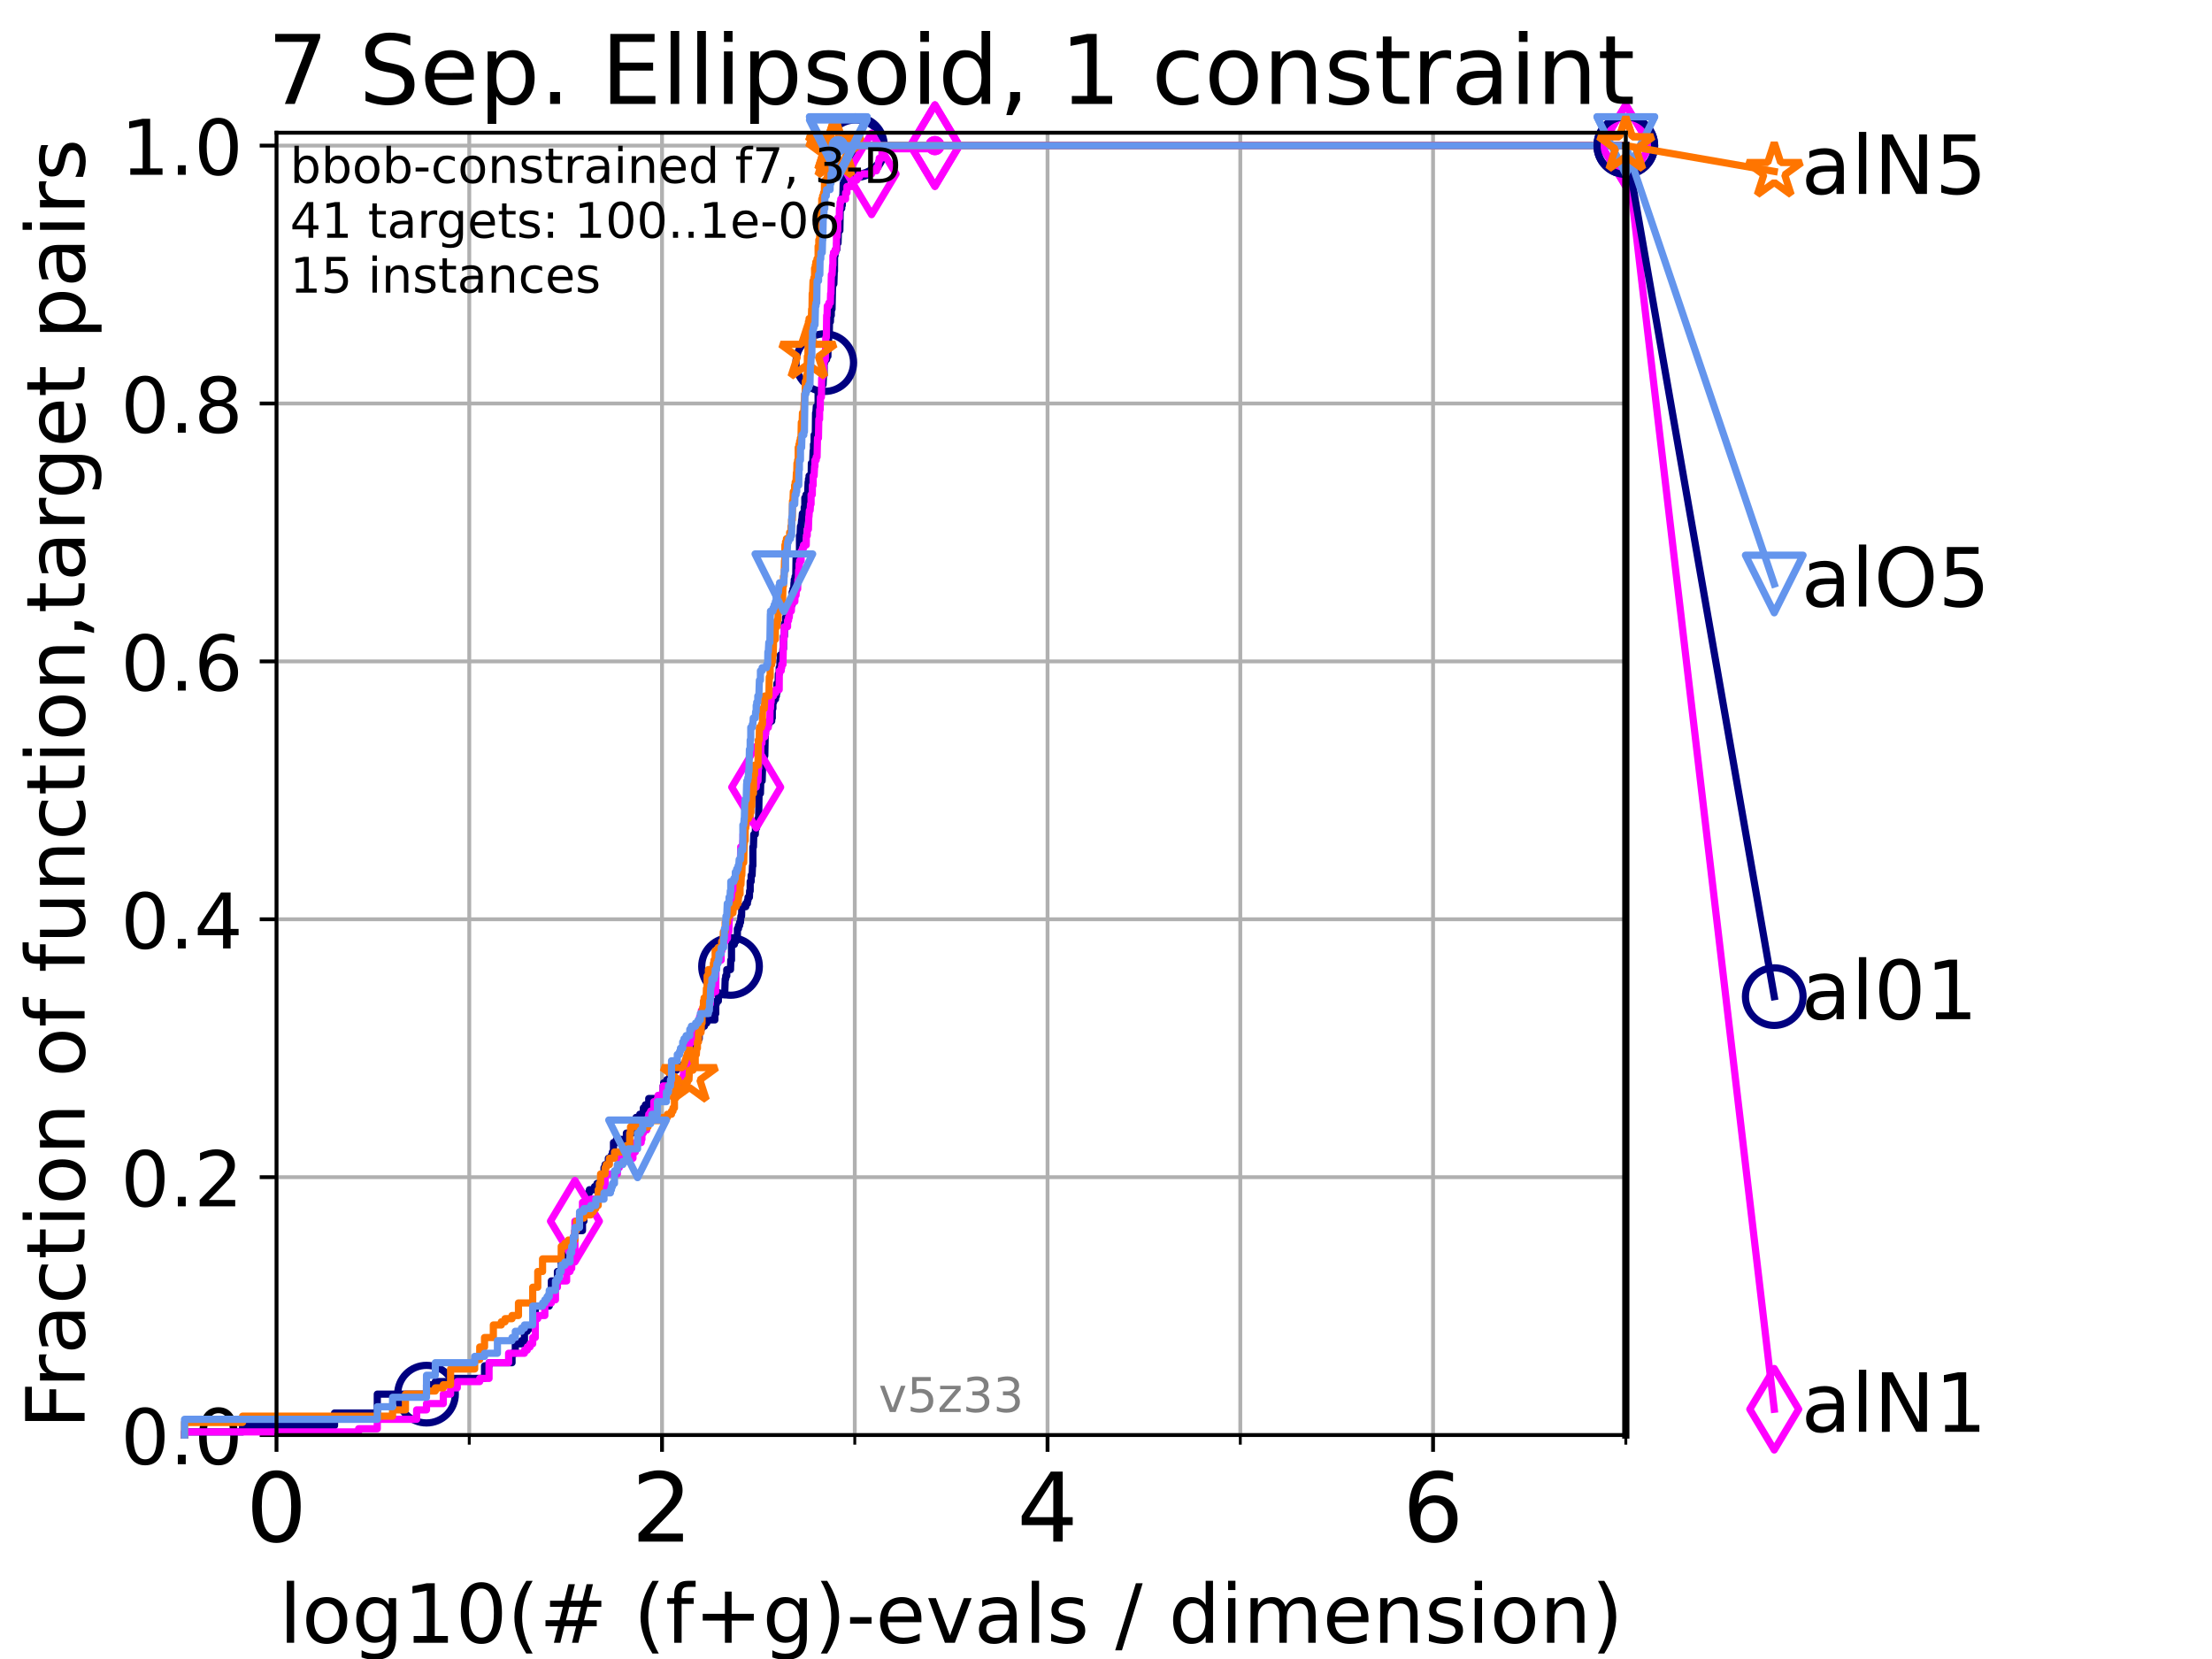 <?xml version="1.0" encoding="utf-8" standalone="no"?>
<!DOCTYPE svg PUBLIC "-//W3C//DTD SVG 1.1//EN"
  "http://www.w3.org/Graphics/SVG/1.1/DTD/svg11.dtd">
<!-- Created with matplotlib (https://matplotlib.org/) -->
<svg height="345.6pt" version="1.1" viewBox="0 0 460.8 345.6" width="460.8pt" xmlns="http://www.w3.org/2000/svg" xmlns:xlink="http://www.w3.org/1999/xlink">
 <defs>
  <style type="text/css">*{stroke-linecap:butt;stroke-linejoin:round;}</style>
 </defs>
 <g id="figure_1">
  <g id="patch_1">
   <path d="M 0 345.6 
L 460.8 345.6 
L 460.8 0 
L 0 0 
z
" style="fill:#ffffff;"/>
  </g>
  <g id="axes_1">
   <g id="patch_2">
    <path d="M 57.6 298.944 
L 338.688 298.944 
L 338.688 27.648 
L 57.6 27.648 
z
" style="fill:#ffffff;"/>
   </g>
   <g id="matplotlib.axis_1">
    <g id="xtick_1">
     <g id="line2d_1">
      <path clip-path="url(#pdcb04b4a81)" d="M 57.6 298.944 
L 57.6 27.648 
" style="fill:none;stroke:#b0b0b0;stroke-linecap:square;stroke-width:0.8;"/>
     </g>
     <g id="line2d_2">
      <defs>
       <path d="M 0 0 
L 0 3.5 
" id="md122966409" style="stroke:#000000;stroke-width:0.8;"/>
      </defs>
      <g>
       <use style="stroke:#000000;stroke-width:0.8;" x="57.6" xlink:href="#md122966409" y="298.944"/>
      </g>
     </g>
     <g id="text_1">
      <!-- 0 -->
      <g transform="translate(51.237 321.141)scale(0.2 -0.2)">
       <defs>
        <path d="M 31.781 66.406 
Q 24.172 66.406 20.328 58.906 
Q 16.5 51.422 16.5 36.375 
Q 16.5 21.391 20.328 13.891 
Q 24.172 6.391 31.781 6.391 
Q 39.453 6.391 43.281 13.891 
Q 47.125 21.391 47.125 36.375 
Q 47.125 51.422 43.281 58.906 
Q 39.453 66.406 31.781 66.406 
z
M 31.781 74.219 
Q 44.047 74.219 50.516 64.516 
Q 56.984 54.828 56.984 36.375 
Q 56.984 17.969 50.516 8.266 
Q 44.047 -1.422 31.781 -1.422 
Q 19.531 -1.422 13.062 8.266 
Q 6.594 17.969 6.594 36.375 
Q 6.594 54.828 13.062 64.516 
Q 19.531 74.219 31.781 74.219 
z
" id="DejaVuSans-48"/>
       </defs>
       <use xlink:href="#DejaVuSans-48"/>
      </g>
     </g>
    </g>
    <g id="xtick_2">
     <g id="line2d_3">
      <path clip-path="url(#pdcb04b4a81)" d="M 137.911 298.944 
L 137.911 27.648 
" style="fill:none;stroke:#b0b0b0;stroke-linecap:square;stroke-width:0.8;"/>
     </g>
     <g id="line2d_4">
      <g>
       <use style="stroke:#000000;stroke-width:0.8;" x="137.911" xlink:href="#md122966409" y="298.944"/>
      </g>
     </g>
     <g id="text_2">
      <!-- 2 -->
      <g transform="translate(131.548 321.141)scale(0.2 -0.2)">
       <defs>
        <path d="M 19.188 8.297 
L 53.609 8.297 
L 53.609 0 
L 7.328 0 
L 7.328 8.297 
Q 12.938 14.109 22.625 23.891 
Q 32.328 33.688 34.812 36.531 
Q 39.547 41.844 41.422 45.531 
Q 43.312 49.219 43.312 52.781 
Q 43.312 58.594 39.234 62.25 
Q 35.156 65.922 28.609 65.922 
Q 23.969 65.922 18.812 64.312 
Q 13.672 62.703 7.812 59.422 
L 7.812 69.391 
Q 13.766 71.781 18.938 73 
Q 24.125 74.219 28.422 74.219 
Q 39.75 74.219 46.484 68.547 
Q 53.219 62.891 53.219 53.422 
Q 53.219 48.922 51.531 44.891 
Q 49.859 40.875 45.406 35.406 
Q 44.188 33.984 37.641 27.219 
Q 31.109 20.453 19.188 8.297 
z
" id="DejaVuSans-50"/>
       </defs>
       <use xlink:href="#DejaVuSans-50"/>
      </g>
     </g>
    </g>
    <g id="xtick_3">
     <g id="line2d_5">
      <path clip-path="url(#pdcb04b4a81)" d="M 218.222 298.944 
L 218.222 27.648 
" style="fill:none;stroke:#b0b0b0;stroke-linecap:square;stroke-width:0.8;"/>
     </g>
     <g id="line2d_6">
      <g>
       <use style="stroke:#000000;stroke-width:0.8;" x="218.222" xlink:href="#md122966409" y="298.944"/>
      </g>
     </g>
     <g id="text_3">
      <!-- 4 -->
      <g transform="translate(211.859 321.141)scale(0.2 -0.2)">
       <defs>
        <path d="M 37.797 64.312 
L 12.891 25.391 
L 37.797 25.391 
z
M 35.203 72.906 
L 47.609 72.906 
L 47.609 25.391 
L 58.016 25.391 
L 58.016 17.188 
L 47.609 17.188 
L 47.609 0 
L 37.797 0 
L 37.797 17.188 
L 4.891 17.188 
L 4.891 26.703 
z
" id="DejaVuSans-52"/>
       </defs>
       <use xlink:href="#DejaVuSans-52"/>
      </g>
     </g>
    </g>
    <g id="xtick_4">
     <g id="line2d_7">
      <path clip-path="url(#pdcb04b4a81)" d="M 298.533 298.944 
L 298.533 27.648 
" style="fill:none;stroke:#b0b0b0;stroke-linecap:square;stroke-width:0.8;"/>
     </g>
     <g id="line2d_8">
      <g>
       <use style="stroke:#000000;stroke-width:0.8;" x="298.533" xlink:href="#md122966409" y="298.944"/>
      </g>
     </g>
     <g id="text_4">
      <!-- 6 -->
      <g transform="translate(292.17 321.141)scale(0.2 -0.2)">
       <defs>
        <path d="M 33.016 40.375 
Q 26.375 40.375 22.484 35.828 
Q 18.609 31.297 18.609 23.391 
Q 18.609 15.531 22.484 10.953 
Q 26.375 6.391 33.016 6.391 
Q 39.656 6.391 43.531 10.953 
Q 47.406 15.531 47.406 23.391 
Q 47.406 31.297 43.531 35.828 
Q 39.656 40.375 33.016 40.375 
z
M 52.594 71.297 
L 52.594 62.312 
Q 48.875 64.062 45.094 64.984 
Q 41.312 65.922 37.594 65.922 
Q 27.828 65.922 22.672 59.328 
Q 17.531 52.734 16.797 39.406 
Q 19.672 43.656 24.016 45.922 
Q 28.375 48.188 33.594 48.188 
Q 44.578 48.188 50.953 41.516 
Q 57.328 34.859 57.328 23.391 
Q 57.328 12.156 50.688 5.359 
Q 44.047 -1.422 33.016 -1.422 
Q 20.359 -1.422 13.672 8.266 
Q 6.984 17.969 6.984 36.375 
Q 6.984 53.656 15.188 63.938 
Q 23.391 74.219 37.203 74.219 
Q 40.922 74.219 44.703 73.484 
Q 48.484 72.75 52.594 71.297 
z
" id="DejaVuSans-54"/>
       </defs>
       <use xlink:href="#DejaVuSans-54"/>
      </g>
     </g>
    </g>
    <g id="xtick_5">
     <g id="line2d_9">
      <path clip-path="url(#pdcb04b4a81)" d="M 97.755 298.944 
L 97.755 27.648 
" style="fill:none;stroke:#b0b0b0;stroke-linecap:square;stroke-width:0.8;"/>
     </g>
     <g id="line2d_10">
      <defs>
       <path d="M 0 0 
L 0 2 
" id="m9e9ad72e95" style="stroke:#000000;stroke-width:0.6;"/>
      </defs>
      <g>
       <use style="stroke:#000000;stroke-width:0.6;" x="97.755" xlink:href="#m9e9ad72e95" y="298.944"/>
      </g>
     </g>
    </g>
    <g id="xtick_6">
     <g id="line2d_11">
      <path clip-path="url(#pdcb04b4a81)" d="M 178.066 298.944 
L 178.066 27.648 
" style="fill:none;stroke:#b0b0b0;stroke-linecap:square;stroke-width:0.8;"/>
     </g>
     <g id="line2d_12">
      <g>
       <use style="stroke:#000000;stroke-width:0.6;" x="178.066" xlink:href="#m9e9ad72e95" y="298.944"/>
      </g>
     </g>
    </g>
    <g id="xtick_7">
     <g id="line2d_13">
      <path clip-path="url(#pdcb04b4a81)" d="M 258.377 298.944 
L 258.377 27.648 
" style="fill:none;stroke:#b0b0b0;stroke-linecap:square;stroke-width:0.8;"/>
     </g>
     <g id="line2d_14">
      <g>
       <use style="stroke:#000000;stroke-width:0.6;" x="258.377" xlink:href="#m9e9ad72e95" y="298.944"/>
      </g>
     </g>
    </g>
    <g id="xtick_8">
     <g id="line2d_15">
      <path clip-path="url(#pdcb04b4a81)" d="M 338.688 298.944 
L 338.688 27.648 
" style="fill:none;stroke:#b0b0b0;stroke-linecap:square;stroke-width:0.8;"/>
     </g>
     <g id="line2d_16">
      <g>
       <use style="stroke:#000000;stroke-width:0.6;" x="338.688" xlink:href="#m9e9ad72e95" y="298.944"/>
      </g>
     </g>
    </g>
    <g id="text_5">
     <!-- log10(# (f+g)-evals / dimension) -->
     <g transform="translate(58.145 342.218)scale(0.17 -0.17)">
      <defs>
       <path d="M 9.422 75.984 
L 18.406 75.984 
L 18.406 0 
L 9.422 0 
z
" id="DejaVuSans-108"/>
       <path d="M 30.609 48.391 
Q 23.391 48.391 19.188 42.75 
Q 14.984 37.109 14.984 27.297 
Q 14.984 17.484 19.156 11.844 
Q 23.344 6.203 30.609 6.203 
Q 37.797 6.203 41.984 11.859 
Q 46.188 17.531 46.188 27.297 
Q 46.188 37.016 41.984 42.703 
Q 37.797 48.391 30.609 48.391 
z
M 30.609 56 
Q 42.328 56 49.016 48.375 
Q 55.719 40.766 55.719 27.297 
Q 55.719 13.875 49.016 6.219 
Q 42.328 -1.422 30.609 -1.422 
Q 18.844 -1.422 12.172 6.219 
Q 5.516 13.875 5.516 27.297 
Q 5.516 40.766 12.172 48.375 
Q 18.844 56 30.609 56 
z
" id="DejaVuSans-111"/>
       <path d="M 45.406 27.984 
Q 45.406 37.75 41.375 43.109 
Q 37.359 48.484 30.078 48.484 
Q 22.859 48.484 18.828 43.109 
Q 14.797 37.75 14.797 27.984 
Q 14.797 18.266 18.828 12.891 
Q 22.859 7.516 30.078 7.516 
Q 37.359 7.516 41.375 12.891 
Q 45.406 18.266 45.406 27.984 
z
M 54.391 6.781 
Q 54.391 -7.172 48.188 -13.984 
Q 42 -20.797 29.203 -20.797 
Q 24.469 -20.797 20.266 -20.094 
Q 16.062 -19.391 12.109 -17.922 
L 12.109 -9.188 
Q 16.062 -11.328 19.922 -12.344 
Q 23.781 -13.375 27.781 -13.375 
Q 36.625 -13.375 41.016 -8.766 
Q 45.406 -4.156 45.406 5.172 
L 45.406 9.625 
Q 42.625 4.781 38.281 2.391 
Q 33.938 0 27.875 0 
Q 17.828 0 11.672 7.656 
Q 5.516 15.328 5.516 27.984 
Q 5.516 40.672 11.672 48.328 
Q 17.828 56 27.875 56 
Q 33.938 56 38.281 53.609 
Q 42.625 51.219 45.406 46.391 
L 45.406 54.688 
L 54.391 54.688 
z
" id="DejaVuSans-103"/>
       <path d="M 12.406 8.297 
L 28.516 8.297 
L 28.516 63.922 
L 10.984 60.406 
L 10.984 69.391 
L 28.422 72.906 
L 38.281 72.906 
L 38.281 8.297 
L 54.391 8.297 
L 54.391 0 
L 12.406 0 
z
" id="DejaVuSans-49"/>
       <path d="M 31 75.875 
Q 24.469 64.656 21.281 53.656 
Q 18.109 42.672 18.109 31.391 
Q 18.109 20.125 21.312 9.062 
Q 24.516 -2 31 -13.188 
L 23.188 -13.188 
Q 15.875 -1.703 12.234 9.375 
Q 8.594 20.453 8.594 31.391 
Q 8.594 42.281 12.203 53.312 
Q 15.828 64.359 23.188 75.875 
z
" id="DejaVuSans-40"/>
       <path d="M 51.125 44 
L 36.922 44 
L 32.812 27.688 
L 47.125 27.688 
z
M 43.797 71.781 
L 38.719 51.516 
L 52.984 51.516 
L 58.109 71.781 
L 65.922 71.781 
L 60.891 51.516 
L 76.125 51.516 
L 76.125 44 
L 58.984 44 
L 54.984 27.688 
L 70.516 27.688 
L 70.516 20.219 
L 53.078 20.219 
L 48 0 
L 40.188 0 
L 45.219 20.219 
L 30.906 20.219 
L 25.875 0 
L 18.016 0 
L 23.094 20.219 
L 7.719 20.219 
L 7.719 27.688 
L 24.906 27.688 
L 29 44 
L 13.281 44 
L 13.281 51.516 
L 30.906 51.516 
L 35.891 71.781 
z
" id="DejaVuSans-35"/>
       <path id="DejaVuSans-32"/>
       <path d="M 37.109 75.984 
L 37.109 68.5 
L 28.516 68.5 
Q 23.688 68.5 21.797 66.547 
Q 19.922 64.594 19.922 59.516 
L 19.922 54.688 
L 34.719 54.688 
L 34.719 47.703 
L 19.922 47.703 
L 19.922 0 
L 10.891 0 
L 10.891 47.703 
L 2.297 47.703 
L 2.297 54.688 
L 10.891 54.688 
L 10.891 58.5 
Q 10.891 67.625 15.141 71.797 
Q 19.391 75.984 28.609 75.984 
z
" id="DejaVuSans-102"/>
       <path d="M 46 62.703 
L 46 35.5 
L 73.188 35.5 
L 73.188 27.203 
L 46 27.203 
L 46 0 
L 37.797 0 
L 37.797 27.203 
L 10.594 27.203 
L 10.594 35.5 
L 37.797 35.5 
L 37.797 62.703 
z
" id="DejaVuSans-43"/>
       <path d="M 8.016 75.875 
L 15.828 75.875 
Q 23.141 64.359 26.781 53.312 
Q 30.422 42.281 30.422 31.391 
Q 30.422 20.453 26.781 9.375 
Q 23.141 -1.703 15.828 -13.188 
L 8.016 -13.188 
Q 14.5 -2 17.703 9.062 
Q 20.906 20.125 20.906 31.391 
Q 20.906 42.672 17.703 53.656 
Q 14.5 64.656 8.016 75.875 
z
" id="DejaVuSans-41"/>
       <path d="M 4.891 31.391 
L 31.203 31.391 
L 31.203 23.391 
L 4.891 23.391 
z
" id="DejaVuSans-45"/>
       <path d="M 56.203 29.594 
L 56.203 25.203 
L 14.891 25.203 
Q 15.484 15.922 20.484 11.062 
Q 25.484 6.203 34.422 6.203 
Q 39.594 6.203 44.453 7.469 
Q 49.312 8.734 54.109 11.281 
L 54.109 2.781 
Q 49.266 0.734 44.188 -0.344 
Q 39.109 -1.422 33.891 -1.422 
Q 20.797 -1.422 13.156 6.188 
Q 5.516 13.812 5.516 26.812 
Q 5.516 40.234 12.766 48.109 
Q 20.016 56 32.328 56 
Q 43.359 56 49.781 48.891 
Q 56.203 41.797 56.203 29.594 
z
M 47.219 32.234 
Q 47.125 39.594 43.094 43.984 
Q 39.062 48.391 32.422 48.391 
Q 24.906 48.391 20.391 44.141 
Q 15.875 39.891 15.188 32.172 
z
" id="DejaVuSans-101"/>
       <path d="M 2.984 54.688 
L 12.5 54.688 
L 29.594 8.797 
L 46.688 54.688 
L 56.203 54.688 
L 35.688 0 
L 23.484 0 
z
" id="DejaVuSans-118"/>
       <path d="M 34.281 27.484 
Q 23.391 27.484 19.188 25 
Q 14.984 22.516 14.984 16.5 
Q 14.984 11.719 18.141 8.906 
Q 21.297 6.109 26.703 6.109 
Q 34.188 6.109 38.703 11.406 
Q 43.219 16.703 43.219 25.484 
L 43.219 27.484 
z
M 52.203 31.203 
L 52.203 0 
L 43.219 0 
L 43.219 8.297 
Q 40.141 3.328 35.547 0.953 
Q 30.953 -1.422 24.312 -1.422 
Q 15.922 -1.422 10.953 3.297 
Q 6 8.016 6 15.922 
Q 6 25.141 12.172 29.828 
Q 18.359 34.516 30.609 34.516 
L 43.219 34.516 
L 43.219 35.406 
Q 43.219 41.609 39.141 45 
Q 35.062 48.391 27.688 48.391 
Q 23 48.391 18.547 47.266 
Q 14.109 46.141 10.016 43.891 
L 10.016 52.203 
Q 14.938 54.109 19.578 55.047 
Q 24.219 56 28.609 56 
Q 40.484 56 46.344 49.844 
Q 52.203 43.703 52.203 31.203 
z
" id="DejaVuSans-97"/>
       <path d="M 44.281 53.078 
L 44.281 44.578 
Q 40.484 46.531 36.375 47.5 
Q 32.281 48.484 27.875 48.484 
Q 21.188 48.484 17.844 46.438 
Q 14.5 44.391 14.5 40.281 
Q 14.5 37.156 16.891 35.375 
Q 19.281 33.594 26.516 31.984 
L 29.594 31.297 
Q 39.156 29.25 43.188 25.516 
Q 47.219 21.781 47.219 15.094 
Q 47.219 7.469 41.188 3.016 
Q 35.156 -1.422 24.609 -1.422 
Q 20.219 -1.422 15.453 -0.562 
Q 10.688 0.297 5.422 2 
L 5.422 11.281 
Q 10.406 8.688 15.234 7.391 
Q 20.062 6.109 24.812 6.109 
Q 31.156 6.109 34.562 8.281 
Q 37.984 10.453 37.984 14.406 
Q 37.984 18.062 35.516 20.016 
Q 33.062 21.969 24.703 23.781 
L 21.578 24.516 
Q 13.234 26.266 9.516 29.906 
Q 5.812 33.547 5.812 39.891 
Q 5.812 47.609 11.281 51.797 
Q 16.75 56 26.812 56 
Q 31.781 56 36.172 55.266 
Q 40.578 54.547 44.281 53.078 
z
" id="DejaVuSans-115"/>
       <path d="M 25.391 72.906 
L 33.688 72.906 
L 8.297 -9.281 
L 0 -9.281 
z
" id="DejaVuSans-47"/>
       <path d="M 45.406 46.391 
L 45.406 75.984 
L 54.391 75.984 
L 54.391 0 
L 45.406 0 
L 45.406 8.203 
Q 42.578 3.328 38.25 0.953 
Q 33.938 -1.422 27.875 -1.422 
Q 17.969 -1.422 11.734 6.484 
Q 5.516 14.406 5.516 27.297 
Q 5.516 40.188 11.734 48.094 
Q 17.969 56 27.875 56 
Q 33.938 56 38.25 53.625 
Q 42.578 51.266 45.406 46.391 
z
M 14.797 27.297 
Q 14.797 17.391 18.875 11.75 
Q 22.953 6.109 30.078 6.109 
Q 37.203 6.109 41.297 11.75 
Q 45.406 17.391 45.406 27.297 
Q 45.406 37.203 41.297 42.844 
Q 37.203 48.484 30.078 48.484 
Q 22.953 48.484 18.875 42.844 
Q 14.797 37.203 14.797 27.297 
z
" id="DejaVuSans-100"/>
       <path d="M 9.422 54.688 
L 18.406 54.688 
L 18.406 0 
L 9.422 0 
z
M 9.422 75.984 
L 18.406 75.984 
L 18.406 64.594 
L 9.422 64.594 
z
" id="DejaVuSans-105"/>
       <path d="M 52 44.188 
Q 55.375 50.25 60.062 53.125 
Q 64.75 56 71.094 56 
Q 79.641 56 84.281 50.016 
Q 88.922 44.047 88.922 33.016 
L 88.922 0 
L 79.891 0 
L 79.891 32.719 
Q 79.891 40.578 77.094 44.375 
Q 74.312 48.188 68.609 48.188 
Q 61.625 48.188 57.562 43.547 
Q 53.516 38.922 53.516 30.906 
L 53.516 0 
L 44.484 0 
L 44.484 32.719 
Q 44.484 40.625 41.703 44.406 
Q 38.922 48.188 33.109 48.188 
Q 26.219 48.188 22.156 43.531 
Q 18.109 38.875 18.109 30.906 
L 18.109 0 
L 9.078 0 
L 9.078 54.688 
L 18.109 54.688 
L 18.109 46.188 
Q 21.188 51.219 25.484 53.609 
Q 29.781 56 35.688 56 
Q 41.656 56 45.828 52.969 
Q 50 49.953 52 44.188 
z
" id="DejaVuSans-109"/>
       <path d="M 54.891 33.016 
L 54.891 0 
L 45.906 0 
L 45.906 32.719 
Q 45.906 40.484 42.875 44.328 
Q 39.844 48.188 33.797 48.188 
Q 26.516 48.188 22.312 43.547 
Q 18.109 38.922 18.109 30.906 
L 18.109 0 
L 9.078 0 
L 9.078 54.688 
L 18.109 54.688 
L 18.109 46.188 
Q 21.344 51.125 25.703 53.562 
Q 30.078 56 35.797 56 
Q 45.219 56 50.047 50.172 
Q 54.891 44.344 54.891 33.016 
z
" id="DejaVuSans-110"/>
      </defs>
      <use xlink:href="#DejaVuSans-108"/>
      <use x="27.783" xlink:href="#DejaVuSans-111"/>
      <use x="88.965" xlink:href="#DejaVuSans-103"/>
      <use x="152.441" xlink:href="#DejaVuSans-49"/>
      <use x="216.064" xlink:href="#DejaVuSans-48"/>
      <use x="279.688" xlink:href="#DejaVuSans-40"/>
      <use x="318.701" xlink:href="#DejaVuSans-35"/>
      <use x="402.49" xlink:href="#DejaVuSans-32"/>
      <use x="434.277" xlink:href="#DejaVuSans-40"/>
      <use x="473.291" xlink:href="#DejaVuSans-102"/>
      <use x="508.496" xlink:href="#DejaVuSans-43"/>
      <use x="592.285" xlink:href="#DejaVuSans-103"/>
      <use x="655.762" xlink:href="#DejaVuSans-41"/>
      <use x="694.775" xlink:href="#DejaVuSans-45"/>
      <use x="730.859" xlink:href="#DejaVuSans-101"/>
      <use x="792.383" xlink:href="#DejaVuSans-118"/>
      <use x="851.562" xlink:href="#DejaVuSans-97"/>
      <use x="912.842" xlink:href="#DejaVuSans-108"/>
      <use x="940.625" xlink:href="#DejaVuSans-115"/>
      <use x="992.725" xlink:href="#DejaVuSans-32"/>
      <use x="1024.512" xlink:href="#DejaVuSans-47"/>
      <use x="1058.203" xlink:href="#DejaVuSans-32"/>
      <use x="1089.99" xlink:href="#DejaVuSans-100"/>
      <use x="1153.467" xlink:href="#DejaVuSans-105"/>
      <use x="1181.25" xlink:href="#DejaVuSans-109"/>
      <use x="1278.662" xlink:href="#DejaVuSans-101"/>
      <use x="1340.186" xlink:href="#DejaVuSans-110"/>
      <use x="1403.564" xlink:href="#DejaVuSans-115"/>
      <use x="1455.664" xlink:href="#DejaVuSans-105"/>
      <use x="1483.447" xlink:href="#DejaVuSans-111"/>
      <use x="1544.629" xlink:href="#DejaVuSans-110"/>
      <use x="1608.008" xlink:href="#DejaVuSans-41"/>
     </g>
    </g>
   </g>
   <g id="matplotlib.axis_2">
    <g id="ytick_1">
     <g id="line2d_17">
      <path clip-path="url(#pdcb04b4a81)" d="M 57.6 298.944 
L 338.688 298.944 
" style="fill:none;stroke:#b0b0b0;stroke-linecap:square;stroke-width:0.8;"/>
     </g>
     <g id="line2d_18">
      <defs>
       <path d="M 0 0 
L -3.5 0 
" id="m28e6516789" style="stroke:#000000;stroke-width:0.8;"/>
      </defs>
      <g>
       <use style="stroke:#000000;stroke-width:0.8;" x="57.6" xlink:href="#m28e6516789" y="298.944"/>
      </g>
     </g>
     <g id="text_6">
      <!-- 0.0 -->
      <g transform="translate(25.155 305.023)scale(0.16 -0.16)">
       <defs>
        <path d="M 10.688 12.406 
L 21 12.406 
L 21 0 
L 10.688 0 
z
" id="DejaVuSans-46"/>
       </defs>
       <use xlink:href="#DejaVuSans-48"/>
       <use x="63.623" xlink:href="#DejaVuSans-46"/>
       <use x="95.41" xlink:href="#DejaVuSans-48"/>
      </g>
     </g>
    </g>
    <g id="ytick_2">
     <g id="line2d_19">
      <path clip-path="url(#pdcb04b4a81)" d="M 57.6 245.222 
L 338.688 245.222 
" style="fill:none;stroke:#b0b0b0;stroke-linecap:square;stroke-width:0.8;"/>
     </g>
     <g id="line2d_20">
      <g>
       <use style="stroke:#000000;stroke-width:0.8;" x="57.6" xlink:href="#m28e6516789" y="245.222"/>
      </g>
     </g>
     <g id="text_7">
      <!-- 0.2 -->
      <g transform="translate(25.155 251.301)scale(0.16 -0.16)">
       <use xlink:href="#DejaVuSans-48"/>
       <use x="63.623" xlink:href="#DejaVuSans-46"/>
       <use x="95.41" xlink:href="#DejaVuSans-50"/>
      </g>
     </g>
    </g>
    <g id="ytick_3">
     <g id="line2d_21">
      <path clip-path="url(#pdcb04b4a81)" d="M 57.6 191.5 
L 338.688 191.5 
" style="fill:none;stroke:#b0b0b0;stroke-linecap:square;stroke-width:0.8;"/>
     </g>
     <g id="line2d_22">
      <g>
       <use style="stroke:#000000;stroke-width:0.8;" x="57.6" xlink:href="#m28e6516789" y="191.5"/>
      </g>
     </g>
     <g id="text_8">
      <!-- 0.4 -->
      <g transform="translate(25.155 197.579)scale(0.16 -0.16)">
       <use xlink:href="#DejaVuSans-48"/>
       <use x="63.623" xlink:href="#DejaVuSans-46"/>
       <use x="95.41" xlink:href="#DejaVuSans-52"/>
      </g>
     </g>
    </g>
    <g id="ytick_4">
     <g id="line2d_23">
      <path clip-path="url(#pdcb04b4a81)" d="M 57.6 137.778 
L 338.688 137.778 
" style="fill:none;stroke:#b0b0b0;stroke-linecap:square;stroke-width:0.8;"/>
     </g>
     <g id="line2d_24">
      <g>
       <use style="stroke:#000000;stroke-width:0.8;" x="57.6" xlink:href="#m28e6516789" y="137.778"/>
      </g>
     </g>
     <g id="text_9">
      <!-- 0.6 -->
      <g transform="translate(25.155 143.857)scale(0.16 -0.16)">
       <use xlink:href="#DejaVuSans-48"/>
       <use x="63.623" xlink:href="#DejaVuSans-46"/>
       <use x="95.41" xlink:href="#DejaVuSans-54"/>
      </g>
     </g>
    </g>
    <g id="ytick_5">
     <g id="line2d_25">
      <path clip-path="url(#pdcb04b4a81)" d="M 57.6 84.056 
L 338.688 84.056 
" style="fill:none;stroke:#b0b0b0;stroke-linecap:square;stroke-width:0.8;"/>
     </g>
     <g id="line2d_26">
      <g>
       <use style="stroke:#000000;stroke-width:0.8;" x="57.6" xlink:href="#m28e6516789" y="84.056"/>
      </g>
     </g>
     <g id="text_10">
      <!-- 0.8 -->
      <g transform="translate(25.155 90.135)scale(0.16 -0.16)">
       <defs>
        <path d="M 31.781 34.625 
Q 24.75 34.625 20.719 30.859 
Q 16.703 27.094 16.703 20.516 
Q 16.703 13.922 20.719 10.156 
Q 24.75 6.391 31.781 6.391 
Q 38.812 6.391 42.859 10.172 
Q 46.922 13.969 46.922 20.516 
Q 46.922 27.094 42.891 30.859 
Q 38.875 34.625 31.781 34.625 
z
M 21.922 38.812 
Q 15.578 40.375 12.031 44.719 
Q 8.5 49.078 8.5 55.328 
Q 8.5 64.062 14.719 69.141 
Q 20.953 74.219 31.781 74.219 
Q 42.672 74.219 48.875 69.141 
Q 55.078 64.062 55.078 55.328 
Q 55.078 49.078 51.531 44.719 
Q 48 40.375 41.703 38.812 
Q 48.828 37.156 52.797 32.312 
Q 56.781 27.484 56.781 20.516 
Q 56.781 9.906 50.312 4.234 
Q 43.844 -1.422 31.781 -1.422 
Q 19.734 -1.422 13.25 4.234 
Q 6.781 9.906 6.781 20.516 
Q 6.781 27.484 10.781 32.312 
Q 14.797 37.156 21.922 38.812 
z
M 18.312 54.391 
Q 18.312 48.734 21.844 45.562 
Q 25.391 42.391 31.781 42.391 
Q 38.141 42.391 41.719 45.562 
Q 45.312 48.734 45.312 54.391 
Q 45.312 60.062 41.719 63.234 
Q 38.141 66.406 31.781 66.406 
Q 25.391 66.406 21.844 63.234 
Q 18.312 60.062 18.312 54.391 
z
" id="DejaVuSans-56"/>
       </defs>
       <use xlink:href="#DejaVuSans-48"/>
       <use x="63.623" xlink:href="#DejaVuSans-46"/>
       <use x="95.41" xlink:href="#DejaVuSans-56"/>
      </g>
     </g>
    </g>
    <g id="ytick_6">
     <g id="line2d_27">
      <path clip-path="url(#pdcb04b4a81)" d="M 57.6 30.334 
L 338.688 30.334 
" style="fill:none;stroke:#b0b0b0;stroke-linecap:square;stroke-width:0.8;"/>
     </g>
     <g id="line2d_28">
      <g>
       <use style="stroke:#000000;stroke-width:0.8;" x="57.6" xlink:href="#m28e6516789" y="30.334"/>
      </g>
     </g>
     <g id="text_11">
      <!-- 1.0 -->
      <g transform="translate(25.155 36.413)scale(0.16 -0.16)">
       <use xlink:href="#DejaVuSans-49"/>
       <use x="63.623" xlink:href="#DejaVuSans-46"/>
       <use x="95.41" xlink:href="#DejaVuSans-48"/>
      </g>
     </g>
    </g>
    <g id="text_12">
     <!-- Fraction of function,target pairs -->
     <g transform="translate(17.62 297.681)rotate(-90)scale(0.17 -0.17)">
      <defs>
       <path d="M 9.812 72.906 
L 51.703 72.906 
L 51.703 64.594 
L 19.672 64.594 
L 19.672 43.109 
L 48.578 43.109 
L 48.578 34.812 
L 19.672 34.812 
L 19.672 0 
L 9.812 0 
z
" id="DejaVuSans-70"/>
       <path d="M 41.109 46.297 
Q 39.594 47.172 37.812 47.578 
Q 36.031 48 33.891 48 
Q 26.266 48 22.188 43.047 
Q 18.109 38.094 18.109 28.812 
L 18.109 0 
L 9.078 0 
L 9.078 54.688 
L 18.109 54.688 
L 18.109 46.188 
Q 20.953 51.172 25.484 53.578 
Q 30.031 56 36.531 56 
Q 37.453 56 38.578 55.875 
Q 39.703 55.766 41.062 55.516 
z
" id="DejaVuSans-114"/>
       <path d="M 48.781 52.594 
L 48.781 44.188 
Q 44.969 46.297 41.141 47.344 
Q 37.312 48.391 33.406 48.391 
Q 24.656 48.391 19.812 42.844 
Q 14.984 37.312 14.984 27.297 
Q 14.984 17.281 19.812 11.734 
Q 24.656 6.203 33.406 6.203 
Q 37.312 6.203 41.141 7.25 
Q 44.969 8.297 48.781 10.406 
L 48.781 2.094 
Q 45.016 0.344 40.984 -0.531 
Q 36.969 -1.422 32.422 -1.422 
Q 20.062 -1.422 12.781 6.344 
Q 5.516 14.109 5.516 27.297 
Q 5.516 40.672 12.859 48.328 
Q 20.219 56 33.016 56 
Q 37.156 56 41.109 55.141 
Q 45.062 54.297 48.781 52.594 
z
" id="DejaVuSans-99"/>
       <path d="M 18.312 70.219 
L 18.312 54.688 
L 36.812 54.688 
L 36.812 47.703 
L 18.312 47.703 
L 18.312 18.016 
Q 18.312 11.328 20.141 9.422 
Q 21.969 7.516 27.594 7.516 
L 36.812 7.516 
L 36.812 0 
L 27.594 0 
Q 17.188 0 13.234 3.875 
Q 9.281 7.766 9.281 18.016 
L 9.281 47.703 
L 2.688 47.703 
L 2.688 54.688 
L 9.281 54.688 
L 9.281 70.219 
z
" id="DejaVuSans-116"/>
       <path d="M 8.5 21.578 
L 8.5 54.688 
L 17.484 54.688 
L 17.484 21.922 
Q 17.484 14.156 20.5 10.266 
Q 23.531 6.391 29.594 6.391 
Q 36.859 6.391 41.078 11.031 
Q 45.312 15.672 45.312 23.688 
L 45.312 54.688 
L 54.297 54.688 
L 54.297 0 
L 45.312 0 
L 45.312 8.406 
Q 42.047 3.422 37.719 1 
Q 33.406 -1.422 27.688 -1.422 
Q 18.266 -1.422 13.375 4.438 
Q 8.5 10.297 8.5 21.578 
z
M 31.109 56 
z
" id="DejaVuSans-117"/>
       <path d="M 11.719 12.406 
L 22.016 12.406 
L 22.016 4 
L 14.016 -11.625 
L 7.719 -11.625 
L 11.719 4 
z
" id="DejaVuSans-44"/>
       <path d="M 18.109 8.203 
L 18.109 -20.797 
L 9.078 -20.797 
L 9.078 54.688 
L 18.109 54.688 
L 18.109 46.391 
Q 20.953 51.266 25.266 53.625 
Q 29.594 56 35.594 56 
Q 45.562 56 51.781 48.094 
Q 58.016 40.188 58.016 27.297 
Q 58.016 14.406 51.781 6.484 
Q 45.562 -1.422 35.594 -1.422 
Q 29.594 -1.422 25.266 0.953 
Q 20.953 3.328 18.109 8.203 
z
M 48.688 27.297 
Q 48.688 37.203 44.609 42.844 
Q 40.531 48.484 33.406 48.484 
Q 26.266 48.484 22.188 42.844 
Q 18.109 37.203 18.109 27.297 
Q 18.109 17.391 22.188 11.75 
Q 26.266 6.109 33.406 6.109 
Q 40.531 6.109 44.609 11.75 
Q 48.688 17.391 48.688 27.297 
z
" id="DejaVuSans-112"/>
      </defs>
      <use xlink:href="#DejaVuSans-70"/>
      <use x="50.27" xlink:href="#DejaVuSans-114"/>
      <use x="91.383" xlink:href="#DejaVuSans-97"/>
      <use x="152.662" xlink:href="#DejaVuSans-99"/>
      <use x="207.643" xlink:href="#DejaVuSans-116"/>
      <use x="246.852" xlink:href="#DejaVuSans-105"/>
      <use x="274.635" xlink:href="#DejaVuSans-111"/>
      <use x="335.816" xlink:href="#DejaVuSans-110"/>
      <use x="399.195" xlink:href="#DejaVuSans-32"/>
      <use x="430.982" xlink:href="#DejaVuSans-111"/>
      <use x="492.164" xlink:href="#DejaVuSans-102"/>
      <use x="527.369" xlink:href="#DejaVuSans-32"/>
      <use x="559.156" xlink:href="#DejaVuSans-102"/>
      <use x="594.361" xlink:href="#DejaVuSans-117"/>
      <use x="657.74" xlink:href="#DejaVuSans-110"/>
      <use x="721.119" xlink:href="#DejaVuSans-99"/>
      <use x="776.1" xlink:href="#DejaVuSans-116"/>
      <use x="815.309" xlink:href="#DejaVuSans-105"/>
      <use x="843.092" xlink:href="#DejaVuSans-111"/>
      <use x="904.273" xlink:href="#DejaVuSans-110"/>
      <use x="967.652" xlink:href="#DejaVuSans-44"/>
      <use x="999.439" xlink:href="#DejaVuSans-116"/>
      <use x="1038.648" xlink:href="#DejaVuSans-97"/>
      <use x="1099.928" xlink:href="#DejaVuSans-114"/>
      <use x="1139.291" xlink:href="#DejaVuSans-103"/>
      <use x="1202.768" xlink:href="#DejaVuSans-101"/>
      <use x="1264.291" xlink:href="#DejaVuSans-116"/>
      <use x="1303.5" xlink:href="#DejaVuSans-32"/>
      <use x="1335.287" xlink:href="#DejaVuSans-112"/>
      <use x="1398.764" xlink:href="#DejaVuSans-97"/>
      <use x="1460.043" xlink:href="#DejaVuSans-105"/>
      <use x="1487.826" xlink:href="#DejaVuSans-114"/>
      <use x="1528.939" xlink:href="#DejaVuSans-115"/>
     </g>
    </g>
   </g>
   <g id="line2d_29">
    <defs>
     <path d="M 0 1.5 
C 0.398 1.5 0.779 1.342 1.061 1.061 
C 1.342 0.779 1.5 0.398 1.5 0 
C 1.5 -0.398 1.342 -0.779 1.061 -1.061 
C 0.779 -1.342 0.398 -1.5 0 -1.5 
C -0.398 -1.5 -0.779 -1.342 -1.061 -1.061 
C -1.342 -0.779 -1.5 -0.398 -1.5 0 
C -1.5 0.398 -1.342 0.779 -1.061 1.061 
C -0.779 1.342 -0.398 1.5 0 1.5 
z
" id="m0cd938c78b" style="stroke:#000080;"/>
    </defs>
    <g>
     <use style="fill:#000080;stroke:#000080;" x="178.205" xlink:href="#m0cd938c78b" y="30.334"/>
     <use style="fill:#000080;stroke:#000080;" x="178.205" xlink:href="#m0cd938c78b" y="30.334"/>
    </g>
   </g>
   <g id="line2d_30">
    <path d="M 38.441 298.944 
L 38.441 298.289 
L 50.529 298.289 
L 50.529 296.979 
L 69.688 296.979 
L 69.688 294.358 
L 78.596 294.358 
L 78.596 290.427 
L 88.847 290.427 
L 88.847 288.462 
L 90.684 288.462 
L 90.684 287.807 
L 93.864 287.807 
L 93.864 287.151 
L 100.935 287.151 
L 100.935 284.531 
L 101.878 284.531 
L 101.878 283.876 
L 106.664 283.876 
L 106.664 281.91 
L 107.348 281.91 
L 107.348 279.945 
L 108.64 279.945 
L 108.64 279.29 
L 109.252 279.29 
L 109.252 277.324 
L 109.843 277.324 
L 109.843 276.669 
L 111.506 276.669 
L 111.506 272.083 
L 114.419 272.083 
L 114.419 269.462 
L 114.86 269.462 
L 114.86 266.842 
L 116.122 266.842 
L 116.122 264.876 
L 116.914 264.876 
L 116.914 262.256 
L 117.298 262.256 
L 117.298 260.946 
L 119.097 260.946 
L 119.097 259.635 
L 119.436 259.635 
L 119.436 257.67 
L 119.768 257.67 
L 119.768 256.36 
L 121.34 256.36 
L 121.34 254.394 
L 121.638 254.394 
L 121.638 251.773 
L 121.931 251.773 
L 121.931 251.118 
L 122.503 251.118 
L 122.503 248.498 
L 122.782 248.498 
L 122.782 247.843 
L 123.856 247.843 
L 123.856 247.187 
L 124.369 247.187 
L 124.369 246.532 
L 125.111 246.532 
L 125.111 245.877 
L 125.823 245.877 
L 125.823 243.257 
L 126.054 243.257 
L 126.054 242.601 
L 126.729 242.601 
L 126.729 241.291 
L 127.379 241.291 
L 127.379 240.636 
L 127.59 240.636 
L 127.59 239.981 
L 127.799 239.981 
L 127.799 238.015 
L 128.411 238.015 
L 128.411 237.36 
L 130.488 237.36 
L 130.488 236.05 
L 131.691 236.05 
L 131.691 235.395 
L 131.856 235.395 
L 131.856 233.429 
L 132.502 233.429 
L 132.502 232.774 
L 133.277 232.774 
L 133.277 232.119 
L 134.019 232.119 
L 134.019 230.809 
L 134.45 230.809 
L 134.45 230.154 
L 135.145 230.154 
L 135.145 228.843 
L 138.027 228.843 
L 138.027 227.533 
L 138.142 227.533 
L 138.142 226.223 
L 138.256 226.223 
L 138.256 225.568 
L 138.927 225.568 
L 138.927 224.912 
L 139.573 224.912 
L 139.573 223.602 
L 140.094 223.602 
L 140.094 222.947 
L 140.896 222.947 
L 140.896 222.292 
L 142.397 222.292 
L 142.397 221.637 
L 143.528 221.637 
L 143.528 220.326 
L 144.026 220.326 
L 144.026 219.671 
L 144.27 219.671 
L 144.27 219.016 
L 144.748 219.016 
L 144.748 218.361 
L 144.904 218.361 
L 144.904 217.051 
L 145.365 217.051 
L 145.365 216.396 
L 145.666 216.396 
L 145.666 214.43 
L 146.107 214.43 
L 146.107 213.775 
L 146.749 213.775 
L 146.749 213.12 
L 147.233 213.12 
L 147.233 212.465 
L 148.92 212.465 
L 148.92 211.154 
L 149.104 211.154 
L 149.104 209.189 
L 149.226 209.189 
L 149.226 208.534 
L 149.647 208.534 
L 149.647 207.224 
L 150.96 207.224 
L 151.07 203.948 
L 151.179 203.948 
L 151.179 203.293 
L 151.395 203.293 
L 151.395 201.982 
L 152.182 201.982 
L 152.233 200.017 
L 152.386 200.017 
L 152.386 196.741 
L 152.984 196.741 
L 152.984 196.086 
L 153.323 196.086 
L 153.323 195.431 
L 153.609 195.431 
L 153.609 193.465 
L 153.844 193.465 
L 153.844 192.81 
L 154.075 192.81 
L 154.075 192.155 
L 154.258 192.155 
L 154.349 190.845 
L 154.485 190.845 
L 154.53 188.879 
L 155.361 188.879 
L 155.361 188.224 
L 155.7 188.224 
L 155.7 187.569 
L 155.825 187.569 
L 155.825 186.914 
L 156.114 186.914 
L 156.155 185.604 
L 156.277 185.604 
L 156.277 183.638 
L 156.479 183.638 
L 156.479 182.328 
L 156.678 182.328 
L 156.757 180.363 
L 156.836 180.363 
L 156.836 176.432 
L 156.953 176.432 
L 157.031 173.811 
L 157.339 173.811 
L 157.377 172.501 
L 157.604 172.501 
L 157.604 171.846 
L 157.828 171.846 
L 157.902 170.535 
L 158.049 170.535 
L 158.123 165.294 
L 158.412 165.294 
L 158.484 162.674 
L 158.767 162.674 
L 158.872 159.398 
L 158.942 159.398 
L 159.046 158.088 
L 159.15 158.088 
L 159.15 157.432 
L 159.321 157.432 
L 159.423 152.191 
L 159.524 152.191 
L 159.524 151.536 
L 159.891 151.536 
L 159.891 150.881 
L 160.152 150.881 
L 160.152 150.226 
L 160.759 150.226 
L 160.759 149.571 
L 160.884 149.571 
L 160.884 147.605 
L 161.008 147.605 
L 161.008 146.295 
L 161.162 146.295 
L 161.162 145.64 
L 161.556 145.64 
L 161.556 144.985 
L 161.735 144.985 
L 161.735 144.33 
L 161.853 144.33 
L 161.853 142.364 
L 162.087 142.364 
L 162.145 140.399 
L 162.318 140.399 
L 162.318 139.088 
L 162.461 139.088 
L 162.546 136.468 
L 162.993 136.468 
L 163.103 135.157 
L 163.212 135.157 
L 163.212 132.537 
L 163.402 132.537 
L 163.402 129.916 
L 163.643 129.916 
L 163.643 128.606 
L 164.011 128.606 
L 164.063 126.641 
L 164.474 126.641 
L 164.474 125.985 
L 165.022 125.985 
L 165.022 123.365 
L 165.194 123.365 
L 165.194 122.71 
L 165.339 122.71 
L 165.411 121.399 
L 165.459 121.399 
L 165.459 120.744 
L 165.626 120.744 
L 165.626 120.089 
L 165.768 120.089 
L 165.838 116.158 
L 166.025 116.158 
L 166.025 115.503 
L 166.55 115.503 
L 166.55 111.572 
L 166.662 111.572 
L 166.751 109.607 
L 166.884 109.607 
L 166.994 108.296 
L 167.038 108.296 
L 167.147 106.986 
L 167.534 106.986 
L 167.534 105.676 
L 167.662 105.676 
L 167.662 103.71 
L 167.913 103.71 
L 167.913 103.055 
L 168.243 103.055 
L 168.345 100.435 
L 168.426 100.435 
L 168.426 99.78 
L 168.547 99.78 
L 168.547 99.124 
L 168.983 99.124 
L 169.022 96.504 
L 169.293 96.504 
L 169.389 93.883 
L 169.465 93.883 
L 169.465 92.573 
L 169.598 92.573 
L 169.598 90.608 
L 169.842 90.608 
L 169.898 86.022 
L 169.972 86.022 
L 170.046 84.711 
L 170.428 84.711 
L 170.428 81.435 
L 171.255 81.435 
L 171.255 80.125 
L 171.46 80.125 
L 171.545 78.16 
L 171.679 78.16 
L 171.679 75.539 
L 171.813 75.539 
L 171.813 74.884 
L 172.191 74.884 
L 172.191 74.229 
L 172.466 74.229 
L 172.498 70.953 
L 172.61 70.953 
L 172.642 69.643 
L 172.752 69.643 
L 172.8 67.022 
L 172.987 67.022 
L 173.018 65.712 
L 173.173 65.712 
L 173.173 64.402 
L 173.326 64.402 
L 173.433 59.816 
L 173.463 59.816 
L 173.463 59.161 
L 173.703 59.161 
L 173.793 56.54 
L 173.837 56.54 
L 173.852 53.264 
L 173.955 53.264 
L 173.955 52.609 
L 174.073 52.609 
L 174.073 51.954 
L 174.334 51.954 
L 174.334 50.644 
L 174.577 50.644 
L 174.662 48.023 
L 174.956 48.023 
L 175.04 43.437 
L 175.341 43.437 
L 175.341 42.782 
L 175.463 42.782 
L 175.517 40.816 
L 175.584 40.816 
L 175.651 38.196 
L 175.824 38.196 
L 175.824 36.886 
L 175.969 36.886 
L 175.969 36.23 
L 176.229 36.23 
L 176.229 34.92 
L 176.511 34.92 
L 176.587 33.61 
L 176.763 33.61 
L 176.763 32.3 
L 177.379 32.3 
L 177.379 30.989 
L 178.205 30.989 
L 178.205 30.334 
L 338.688 30.334 
L 338.688 30.334 
" style="fill:none;stroke:#000080;stroke-linecap:square;stroke-width:1.5;"/>
   </g>
   <g id="line2d_31">
    <defs>
     <path d="M 0 6 
C 1.591 6 3.117 5.368 4.243 4.243 
C 5.368 3.117 6 1.591 6 0 
C 6 -1.591 5.368 -3.117 4.243 -4.243 
C 3.117 -5.368 1.591 -6 0 -6 
C -1.591 -6 -3.117 -5.368 -4.243 -4.243 
C -5.368 -3.117 -6 -1.591 -6 0 
C -6 1.591 -5.368 3.117 -4.243 4.243 
C -3.117 5.368 -1.591 6 0 6 
z
" id="mf853381808" style="stroke:#000080;stroke-width:1.5;"/>
    </defs>
    <g>
     <use style="fill-opacity:0;stroke:#000080;stroke-width:1.5;" x="88.847" xlink:href="#mf853381808" y="290.427"/>
     <use style="fill-opacity:0;stroke:#000080;stroke-width:1.5;" x="152.182" xlink:href="#mf853381808" y="201.327"/>
     <use style="fill-opacity:0;stroke:#000080;stroke-width:1.5;" x="171.813" xlink:href="#mf853381808" y="75.539"/>
     <use style="fill-opacity:0;stroke:#000080;stroke-width:1.5;" x="178.205" xlink:href="#mf853381808" y="30.989"/>
     <use style="fill-opacity:0;stroke:#000080;stroke-width:1.5;" x="178.205" xlink:href="#mf853381808" y="30.334"/>
     <use style="fill-opacity:0;stroke:#000080;stroke-width:1.5;" x="338.688" xlink:href="#mf853381808" y="30.334"/>
    </g>
   </g>
   <g id="line2d_32">
    <path style="fill:none;stroke:#000080;stroke-linecap:square;stroke-width:1.5;"/>
    <g/>
   </g>
   <g id="line2d_33">
    <defs>
     <path d="M 0 1.5 
C 0.398 1.5 0.779 1.342 1.061 1.061 
C 1.342 0.779 1.5 0.398 1.5 0 
C 1.5 -0.398 1.342 -0.779 1.061 -1.061 
C 0.779 -1.342 0.398 -1.5 0 -1.5 
C -0.398 -1.5 -0.779 -1.342 -1.061 -1.061 
C -1.342 -0.779 -1.5 -0.398 -1.5 0 
C -1.5 0.398 -1.342 0.779 -1.061 1.061 
C -0.779 1.342 -0.398 1.5 0 1.5 
z
" id="m168447fe59" style="stroke:#ff00ff;"/>
    </defs>
    <g>
     <use style="fill:#ff00ff;stroke:#ff00ff;" x="194.761" xlink:href="#m168447fe59" y="30.334"/>
     <use style="fill:#ff00ff;stroke:#ff00ff;" x="194.761" xlink:href="#m168447fe59" y="30.334"/>
    </g>
   </g>
   <g id="line2d_34">
    <path d="M 38.441 298.944 
L 38.441 298.289 
L 74.705 298.289 
L 74.705 297.634 
L 78.596 297.634 
L 78.596 295.668 
L 86.793 295.668 
L 86.793 293.703 
L 88.847 293.703 
L 88.847 292.393 
L 92.347 292.393 
L 92.347 290.427 
L 93.864 290.427 
L 93.864 289.117 
L 95.26 289.117 
L 95.26 287.807 
L 99.938 287.807 
L 99.938 287.151 
L 101.878 287.151 
L 101.878 283.876 
L 105.952 283.876 
L 105.952 281.91 
L 109.252 281.91 
L 109.252 281.255 
L 109.843 281.255 
L 109.843 280.6 
L 110.415 280.6 
L 110.415 279.945 
L 110.969 279.945 
L 110.969 278.634 
L 111.506 278.634 
L 111.506 274.704 
L 112.026 274.704 
L 112.026 274.048 
L 113.501 274.048 
L 113.501 271.428 
L 114.86 271.428 
L 114.86 270.773 
L 115.711 270.773 
L 115.711 268.152 
L 116.122 268.152 
L 116.122 266.842 
L 118.04 266.842 
L 118.04 264.876 
L 118.752 264.876 
L 118.752 264.221 
L 119.097 264.221 
L 119.097 260.946 
L 119.768 260.946 
L 119.768 254.394 
L 120.728 254.394 
L 120.728 253.084 
L 121.34 253.084 
L 121.34 250.463 
L 123.057 250.463 
L 123.057 249.808 
L 125.111 249.808 
L 125.111 247.843 
L 125.823 247.843 
L 125.823 247.187 
L 126.054 247.187 
L 126.054 244.567 
L 128.611 244.567 
L 128.611 243.257 
L 129.002 243.257 
L 129.002 241.291 
L 131.856 241.291 
L 131.856 239.981 
L 132.343 239.981 
L 132.343 238.015 
L 133.578 238.015 
L 133.578 237.36 
L 133.726 237.36 
L 133.726 236.05 
L 134.019 236.05 
L 134.019 235.395 
L 134.731 235.395 
L 134.731 234.085 
L 134.87 234.085 
L 134.87 233.429 
L 135.008 233.429 
L 135.008 232.774 
L 135.145 232.774 
L 135.145 232.119 
L 135.549 232.119 
L 135.549 231.464 
L 136.202 231.464 
L 136.202 229.499 
L 136.955 229.499 
L 136.955 228.843 
L 137.077 228.843 
L 137.077 228.188 
L 138.027 228.188 
L 138.027 227.533 
L 138.142 227.533 
L 138.142 226.223 
L 139.887 226.223 
L 139.887 225.568 
L 141.941 225.568 
L 141.941 224.912 
L 142.216 224.912 
L 142.216 224.257 
L 142.397 224.257 
L 142.397 222.292 
L 142.928 222.292 
L 142.928 221.637 
L 143.528 221.637 
L 143.612 217.051 
L 144.351 217.051 
L 144.351 215.085 
L 145.136 215.085 
L 145.136 214.43 
L 145.516 214.43 
L 145.591 212.465 
L 145.74 212.465 
L 145.74 211.81 
L 146.107 211.81 
L 146.107 210.499 
L 146.958 210.499 
L 146.958 209.844 
L 147.233 209.844 
L 147.233 209.189 
L 147.967 209.189 
L 148.032 207.224 
L 148.29 207.224 
L 148.29 206.568 
L 149.104 206.568 
L 149.165 200.672 
L 149.527 200.672 
L 149.527 200.017 
L 150.23 200.017 
L 150.23 198.052 
L 150.401 198.052 
L 150.401 197.396 
L 150.627 197.396 
L 150.627 196.086 
L 151.124 196.086 
L 151.124 195.431 
L 151.555 195.431 
L 151.555 194.121 
L 151.819 194.121 
L 151.923 191.5 
L 151.975 191.5 
L 151.975 190.19 
L 152.436 190.19 
L 152.436 189.535 
L 152.587 189.535 
L 152.637 188.224 
L 152.786 188.224 
L 152.786 185.604 
L 153.13 185.604 
L 153.178 184.293 
L 153.514 184.293 
L 153.562 182.328 
L 153.797 182.328 
L 153.797 181.673 
L 153.937 181.673 
L 153.937 181.018 
L 154.213 181.018 
L 154.304 176.432 
L 154.663 176.432 
L 154.752 175.121 
L 154.796 175.121 
L 154.796 173.811 
L 155.146 173.811 
L 155.146 171.846 
L 155.489 171.846 
L 155.489 171.191 
L 155.7 171.191 
L 155.7 169.88 
L 156.032 169.88 
L 156.032 169.225 
L 156.236 169.225 
L 156.236 167.915 
L 156.398 167.915 
L 156.398 166.604 
L 156.599 166.604 
L 156.638 163.984 
L 157.529 163.984 
L 157.604 162.674 
L 157.902 162.674 
L 157.976 160.053 
L 158.049 160.053 
L 158.049 158.743 
L 158.195 158.743 
L 158.268 156.777 
L 158.484 156.777 
L 158.484 154.812 
L 158.732 154.812 
L 158.732 153.502 
L 159.321 153.502 
L 159.321 152.846 
L 159.524 152.846 
L 159.524 151.536 
L 160.055 151.536 
L 160.12 150.226 
L 160.378 150.226 
L 160.41 147.605 
L 160.506 147.605 
L 160.569 146.295 
L 160.633 146.295 
L 160.696 144.985 
L 161.131 144.985 
L 161.131 144.33 
L 161.586 144.33 
L 161.586 143.674 
L 162.318 143.674 
L 162.346 139.743 
L 162.743 139.743 
L 162.743 139.088 
L 162.854 139.088 
L 162.854 138.433 
L 163.103 138.433 
L 163.212 133.192 
L 163.321 133.192 
L 163.375 130.571 
L 164.063 130.571 
L 164.063 129.261 
L 164.27 129.261 
L 164.27 128.606 
L 164.423 128.606 
L 164.499 127.296 
L 164.85 127.296 
L 164.949 125.33 
L 165.578 125.33 
L 165.626 124.02 
L 165.838 124.02 
L 165.908 122.71 
L 166.163 122.71 
L 166.209 120.744 
L 166.301 120.744 
L 166.369 118.779 
L 166.46 118.779 
L 166.46 117.469 
L 166.573 117.469 
L 166.573 116.813 
L 166.884 116.813 
L 166.884 114.848 
L 167.169 114.848 
L 167.169 114.193 
L 167.385 114.193 
L 167.385 113.538 
L 167.955 113.538 
L 167.975 111.572 
L 168.161 111.572 
L 168.161 110.262 
L 168.406 110.262 
L 168.486 107.641 
L 168.526 107.641 
L 168.607 106.331 
L 168.766 106.331 
L 168.845 105.021 
L 168.963 105.021 
L 168.963 103.055 
L 169.216 103.055 
L 169.235 101.09 
L 169.389 101.09 
L 169.389 99.124 
L 169.598 99.124 
L 169.692 97.159 
L 169.767 97.159 
L 169.767 95.849 
L 170.027 95.849 
L 170.027 95.194 
L 170.211 95.194 
L 170.302 91.263 
L 170.5 91.263 
L 170.572 87.332 
L 170.732 87.332 
L 170.749 85.366 
L 170.855 85.366 
L 170.908 82.746 
L 171.117 82.746 
L 171.169 78.815 
L 171.272 78.815 
L 171.272 78.16 
L 171.578 78.16 
L 171.595 75.539 
L 171.696 75.539 
L 171.696 74.884 
L 171.929 74.884 
L 172.028 70.298 
L 172.143 70.298 
L 172.208 65.712 
L 172.289 65.712 
L 172.337 63.747 
L 172.673 63.747 
L 172.673 63.091 
L 172.972 63.091 
L 173.034 61.126 
L 173.096 61.126 
L 173.188 57.195 
L 173.341 57.195 
L 173.448 55.23 
L 173.508 55.23 
L 173.508 53.264 
L 173.629 53.264 
L 173.629 52.609 
L 174.029 52.609 
L 174.029 51.954 
L 174.247 51.954 
L 174.247 49.333 
L 174.377 49.333 
L 174.42 48.023 
L 174.52 48.023 
L 174.52 45.402 
L 174.831 45.402 
L 174.873 43.437 
L 174.97 43.437 
L 175.012 42.127 
L 175.15 42.127 
L 175.15 41.472 
L 176.151 41.472 
L 176.151 40.161 
L 176.434 40.161 
L 176.434 38.851 
L 177.451 38.851 
L 177.451 37.541 
L 178.48 37.541 
L 178.48 36.886 
L 179.039 36.886 
L 179.039 36.23 
L 181.572 36.23 
L 181.572 35.575 
L 182.588 35.575 
L 182.588 34.92 
L 182.926 34.92 
L 183.022 33.61 
L 183.162 33.61 
L 183.162 32.955 
L 183.7 32.955 
L 183.767 30.989 
L 194.761 30.989 
L 194.761 30.334 
L 338.688 30.334 
L 338.688 30.334 
" style="fill:none;stroke:#ff00ff;stroke-linecap:square;stroke-width:1.5;"/>
   </g>
   <g id="line2d_35">
    <defs>
     <path d="M -0 8.485 
L 5.091 0 
L 0 -8.485 
L -5.091 -0 
z
" id="m9caa7f451d" style="stroke:#ff00ff;stroke-linejoin:miter;stroke-width:1.5;"/>
    </defs>
    <g>
     <use style="fill-opacity:0;stroke:#ff00ff;stroke-linejoin:miter;stroke-width:1.5;" x="119.768" xlink:href="#m9caa7f451d" y="254.394"/>
     <use style="fill-opacity:0;stroke:#ff00ff;stroke-linejoin:miter;stroke-width:1.5;" x="157.529" xlink:href="#m9caa7f451d" y="163.984"/>
     <use style="fill-opacity:0;stroke:#ff00ff;stroke-linejoin:miter;stroke-width:1.5;" x="181.572" xlink:href="#m9caa7f451d" y="36.23"/>
     <use style="fill-opacity:0;stroke:#ff00ff;stroke-linejoin:miter;stroke-width:1.5;" x="194.761" xlink:href="#m9caa7f451d" y="30.334"/>
     <use style="fill-opacity:0;stroke:#ff00ff;stroke-linejoin:miter;stroke-width:1.5;" x="194.761" xlink:href="#m9caa7f451d" y="30.334"/>
     <use style="fill-opacity:0;stroke:#ff00ff;stroke-linejoin:miter;stroke-width:1.5;" x="338.688" xlink:href="#m9caa7f451d" y="30.334"/>
    </g>
   </g>
   <g id="line2d_36">
    <path style="fill:none;stroke:#ff00ff;stroke-linecap:square;stroke-width:1.5;"/>
    <g/>
   </g>
   <g id="line2d_37">
    <defs>
     <path d="M 0 1.5 
C 0.398 1.5 0.779 1.342 1.061 1.061 
C 1.342 0.779 1.5 0.398 1.5 0 
C 1.5 -0.398 1.342 -0.779 1.061 -1.061 
C 0.779 -1.342 0.398 -1.5 0 -1.5 
C -0.398 -1.5 -0.779 -1.342 -1.061 -1.061 
C -1.342 -0.779 -1.5 -0.398 -1.5 0 
C -1.5 0.398 -1.342 0.779 -1.061 1.061 
C -0.779 1.342 -0.398 1.5 0 1.5 
z
" id="m829be0bc7c" style="stroke:#ff7500;"/>
    </defs>
    <g>
     <use style="fill:#ff7500;stroke:#ff7500;" x="173.911" xlink:href="#m829be0bc7c" y="30.334"/>
     <use style="fill:#ff7500;stroke:#ff7500;" x="173.911" xlink:href="#m829be0bc7c" y="30.334"/>
    </g>
   </g>
   <g id="line2d_38">
    <path d="M 38.441 298.944 
L 38.441 296.323 
L 50.529 296.323 
L 50.529 295.013 
L 81.776 295.013 
L 81.776 293.703 
L 84.464 293.703 
L 84.464 290.427 
L 88.847 290.427 
L 88.847 289.772 
L 90.684 289.772 
L 90.684 289.117 
L 92.347 289.117 
L 92.347 288.462 
L 93.864 288.462 
L 93.864 285.186 
L 98.881 285.186 
L 98.881 283.22 
L 99.938 283.22 
L 99.938 280.6 
L 100.935 280.6 
L 100.935 278.634 
L 102.772 278.634 
L 102.772 276.014 
L 104.435 276.014 
L 104.435 275.359 
L 105.21 275.359 
L 105.21 274.704 
L 106.664 274.704 
L 106.664 274.048 
L 108.006 274.048 
L 108.006 271.428 
L 110.969 271.428 
L 110.969 268.152 
L 112.026 268.152 
L 112.026 264.876 
L 113.023 264.876 
L 113.023 262.256 
L 116.914 262.256 
L 116.914 259.635 
L 117.673 259.635 
L 117.673 258.98 
L 118.4 258.98 
L 118.4 258.325 
L 119.768 258.325 
L 119.768 256.36 
L 120.094 256.36 
L 120.094 254.394 
L 120.728 254.394 
L 120.728 253.739 
L 121.638 253.739 
L 121.638 253.084 
L 123.057 253.084 
L 123.057 252.429 
L 123.594 252.429 
L 123.594 251.773 
L 124.114 251.773 
L 124.114 251.118 
L 124.62 251.118 
L 124.62 247.843 
L 124.867 247.843 
L 124.867 246.532 
L 125.111 246.532 
L 125.111 244.567 
L 126.054 244.567 
L 126.054 243.257 
L 126.282 243.257 
L 126.282 242.601 
L 126.948 242.601 
L 126.948 241.291 
L 128.006 241.291 
L 128.006 239.981 
L 129.761 239.981 
L 129.761 239.326 
L 130.488 239.326 
L 130.488 238.671 
L 131.185 238.671 
L 131.185 236.05 
L 131.355 236.05 
L 131.355 234.74 
L 135.008 234.74 
L 135.008 234.085 
L 135.145 234.085 
L 135.145 233.429 
L 138.027 233.429 
L 138.027 232.774 
L 139.036 232.774 
L 139.036 232.119 
L 139.887 232.119 
L 139.887 231.464 
L 140.196 231.464 
L 140.196 230.809 
L 140.499 230.809 
L 140.499 228.843 
L 140.699 228.843 
L 140.699 227.533 
L 141.568 227.533 
L 141.568 226.878 
L 142.576 226.878 
L 142.576 225.568 
L 143.187 225.568 
L 143.187 224.912 
L 143.528 224.912 
L 143.612 222.947 
L 144.351 222.947 
L 144.351 222.292 
L 144.826 222.292 
L 144.826 219.671 
L 145.059 219.671 
L 145.136 218.361 
L 145.289 218.361 
L 145.289 217.051 
L 145.516 217.051 
L 145.516 215.085 
L 146.035 215.085 
L 146.107 213.12 
L 146.252 213.12 
L 146.252 210.499 
L 146.396 210.499 
L 146.396 209.844 
L 146.538 209.844 
L 146.538 208.534 
L 146.679 208.534 
L 146.679 207.879 
L 147.096 207.879 
L 147.165 205.913 
L 147.301 205.913 
L 147.301 203.293 
L 147.57 203.293 
L 147.57 201.982 
L 148.608 201.982 
L 148.608 200.672 
L 148.733 200.672 
L 148.733 200.017 
L 148.982 200.017 
L 148.982 198.052 
L 149.587 198.052 
L 149.587 197.396 
L 150.287 197.396 
L 150.344 196.086 
L 150.627 196.086 
L 150.683 194.121 
L 151.07 194.121 
L 151.07 192.155 
L 151.555 192.155 
L 151.555 190.845 
L 151.975 190.845 
L 151.975 190.19 
L 152.687 190.19 
L 152.786 188.879 
L 153.371 188.879 
L 153.371 188.224 
L 153.75 188.224 
L 153.844 186.914 
L 153.89 186.914 
L 153.89 186.259 
L 154.167 186.259 
L 154.167 184.293 
L 154.349 184.293 
L 154.44 182.328 
L 154.53 182.328 
L 154.619 179.707 
L 154.928 179.707 
L 155.016 175.777 
L 155.059 175.777 
L 155.059 175.121 
L 155.232 175.121 
L 155.232 172.501 
L 155.361 172.501 
L 155.361 170.535 
L 155.908 170.535 
L 155.908 169.88 
L 156.277 169.88 
L 156.277 169.225 
L 156.439 169.225 
L 156.439 167.915 
L 156.599 167.915 
L 156.678 165.294 
L 156.953 165.294 
L 156.992 161.363 
L 157.186 161.363 
L 157.186 159.398 
L 157.902 159.398 
L 157.976 154.157 
L 158.159 154.157 
L 158.195 151.536 
L 158.626 151.536 
L 158.626 150.881 
L 158.837 150.881 
L 158.837 147.605 
L 159.218 147.605 
L 159.321 144.985 
L 160.185 144.985 
L 160.249 141.054 
L 160.442 141.054 
L 160.442 138.433 
L 160.759 138.433 
L 160.759 137.778 
L 160.915 137.778 
L 160.915 136.468 
L 161.07 136.468 
L 161.162 133.192 
L 161.526 133.192 
L 161.526 130.571 
L 161.853 130.571 
L 161.853 129.261 
L 162.058 129.261 
L 162.116 127.296 
L 162.631 127.296 
L 162.631 126.641 
L 162.827 126.641 
L 162.882 125.33 
L 163.021 125.33 
L 163.103 122.055 
L 163.212 122.055 
L 163.212 120.089 
L 163.348 120.089 
L 163.429 116.813 
L 163.483 116.813 
L 163.51 113.538 
L 163.643 113.538 
L 163.643 112.883 
L 163.828 112.883 
L 163.828 112.227 
L 164.499 112.227 
L 164.499 110.917 
L 164.775 110.917 
L 164.775 109.607 
L 164.899 109.607 
L 164.899 108.296 
L 165.047 108.296 
L 165.096 104.366 
L 165.194 104.366 
L 165.266 102.4 
L 165.531 102.4 
L 165.531 101.09 
L 165.65 101.09 
L 165.65 100.435 
L 165.815 100.435 
L 165.908 98.469 
L 165.978 98.469 
L 166.025 96.504 
L 166.163 96.504 
L 166.163 95.849 
L 166.278 95.849 
L 166.278 93.228 
L 166.437 93.228 
L 166.437 92.573 
L 166.573 92.573 
L 166.573 91.918 
L 166.729 91.918 
L 166.729 91.263 
L 166.862 91.263 
L 166.929 87.987 
L 167.104 87.987 
L 167.169 86.022 
L 167.428 86.022 
L 167.513 84.056 
L 167.556 84.056 
L 167.619 82.091 
L 167.746 82.091 
L 167.746 79.47 
L 167.955 79.47 
L 168.017 78.16 
L 168.182 78.16 
L 168.182 74.229 
L 168.304 74.229 
L 168.406 67.022 
L 168.547 67.022 
L 168.547 66.367 
L 169.022 66.367 
L 169.08 64.402 
L 169.158 64.402 
L 169.197 61.126 
L 169.274 61.126 
L 169.37 58.505 
L 169.541 58.505 
L 169.541 57.85 
L 169.692 57.85 
L 169.692 55.885 
L 169.842 55.885 
L 169.842 55.23 
L 169.953 55.23 
L 169.953 54.575 
L 170.192 54.575 
L 170.192 53.919 
L 170.428 53.919 
L 170.428 51.299 
L 170.572 51.299 
L 170.572 49.988 
L 170.749 49.988 
L 170.785 47.368 
L 170.89 47.368 
L 170.908 44.747 
L 171.013 44.747 
L 171.082 42.782 
L 171.186 42.782 
L 171.186 41.472 
L 171.358 41.472 
L 171.358 40.816 
L 171.561 40.816 
L 171.561 40.161 
L 171.729 40.161 
L 171.763 38.196 
L 171.896 38.196 
L 171.896 37.541 
L 172.321 37.541 
L 172.321 36.886 
L 172.642 36.886 
L 172.705 34.265 
L 172.815 34.265 
L 172.878 31.644 
L 173.911 31.644 
L 173.911 30.334 
L 338.688 30.334 
L 338.688 30.334 
" style="fill:none;stroke:#ff7500;stroke-linecap:square;stroke-width:1.5;"/>
   </g>
   <g id="line2d_39">
    <defs>
     <path d="M 0 -6 
L -1.347 -1.854 
L -5.706 -1.854 
L -2.18 0.708 
L -3.527 4.854 
L -0 2.292 
L 3.527 4.854 
L 2.18 0.708 
L 5.706 -1.854 
L 1.347 -1.854 
z
" id="ma32e9d2077" style="stroke:#ff7500;stroke-linejoin:bevel;stroke-width:1.5;"/>
    </defs>
    <g>
     <use style="fill-opacity:0;stroke:#ff7500;stroke-linejoin:bevel;stroke-width:1.5;" x="143.612" xlink:href="#ma32e9d2077" y="224.257"/>
     <use style="fill-opacity:0;stroke:#ff7500;stroke-linejoin:bevel;stroke-width:1.5;" x="168.304" xlink:href="#ma32e9d2077" y="73.574"/>
     <use style="fill-opacity:0;stroke:#ff7500;stroke-linejoin:bevel;stroke-width:1.5;" x="173.911" xlink:href="#ma32e9d2077" y="31.644"/>
     <use style="fill-opacity:0;stroke:#ff7500;stroke-linejoin:bevel;stroke-width:1.5;" x="173.911" xlink:href="#ma32e9d2077" y="30.334"/>
     <use style="fill-opacity:0;stroke:#ff7500;stroke-linejoin:bevel;stroke-width:1.5;" x="173.911" xlink:href="#ma32e9d2077" y="30.334"/>
     <use style="fill-opacity:0;stroke:#ff7500;stroke-linejoin:bevel;stroke-width:1.5;" x="338.688" xlink:href="#ma32e9d2077" y="30.334"/>
    </g>
   </g>
   <g id="line2d_40">
    <path style="fill:none;stroke:#ff7500;stroke-linecap:square;stroke-width:1.5;"/>
    <g/>
   </g>
   <g id="line2d_41">
    <defs>
     <path d="M 0 1.5 
C 0.398 1.5 0.779 1.342 1.061 1.061 
C 1.342 0.779 1.5 0.398 1.5 0 
C 1.5 -0.398 1.342 -0.779 1.061 -1.061 
C 0.779 -1.342 0.398 -1.5 0 -1.5 
C -0.398 -1.5 -0.779 -1.342 -1.061 -1.061 
C -1.342 -0.779 -1.5 -0.398 -1.5 0 
C -1.5 0.398 -1.342 0.779 -1.061 1.061 
C -0.779 1.342 -0.398 1.5 0 1.5 
z
" id="m0e25b96fb2" style="stroke:#6495ed;"/>
    </defs>
    <g>
     <use style="fill:#6495ed;stroke:#6495ed;" x="174.634" xlink:href="#m0e25b96fb2" y="30.334"/>
     <use style="fill:#6495ed;stroke:#6495ed;" x="174.634" xlink:href="#m0e25b96fb2" y="30.334"/>
    </g>
   </g>
   <g id="line2d_42">
    <path d="M 38.441 298.944 
L 38.441 295.668 
L 78.596 295.668 
L 78.596 293.048 
L 81.776 293.048 
L 81.776 291.082 
L 88.847 291.082 
L 88.847 286.496 
L 90.684 286.496 
L 90.684 283.876 
L 98.881 283.876 
L 98.881 282.565 
L 100.935 282.565 
L 100.935 281.91 
L 103.623 281.91 
L 103.623 279.29 
L 106.664 279.29 
L 106.664 278.634 
L 107.348 278.634 
L 107.348 277.324 
L 108.64 277.324 
L 108.64 276.669 
L 109.252 276.669 
L 109.252 276.014 
L 110.969 276.014 
L 110.969 272.083 
L 113.023 272.083 
L 113.023 271.428 
L 113.501 271.428 
L 113.501 270.773 
L 113.966 270.773 
L 113.966 270.118 
L 114.419 270.118 
L 114.419 268.807 
L 115.711 268.807 
L 115.711 266.842 
L 116.122 266.842 
L 116.122 266.187 
L 116.523 266.187 
L 116.523 264.876 
L 116.914 264.876 
L 116.914 263.566 
L 117.673 263.566 
L 117.673 262.911 
L 118.752 262.911 
L 118.752 260.946 
L 119.097 260.946 
L 119.097 259.635 
L 119.436 259.635 
L 119.436 257.67 
L 119.768 257.67 
L 119.768 255.704 
L 120.728 255.704 
L 120.728 252.429 
L 121.638 252.429 
L 121.638 251.773 
L 123.057 251.773 
L 123.057 251.118 
L 124.114 251.118 
L 124.114 249.808 
L 125.823 249.808 
L 125.823 248.498 
L 127.165 248.498 
L 127.165 247.843 
L 127.379 247.843 
L 127.379 247.187 
L 127.59 247.187 
L 127.59 246.532 
L 128.006 246.532 
L 128.006 243.912 
L 128.611 243.912 
L 128.611 242.601 
L 129.761 242.601 
L 129.761 241.946 
L 130.488 241.946 
L 130.488 241.291 
L 130.665 241.291 
L 130.665 239.981 
L 130.84 239.981 
L 130.84 239.326 
L 132.816 239.326 
L 132.816 236.05 
L 133.428 236.05 
L 133.428 235.395 
L 133.873 235.395 
L 133.873 234.085 
L 135.549 234.085 
L 135.549 233.429 
L 135.813 233.429 
L 135.813 232.119 
L 136.955 232.119 
L 136.955 229.499 
L 138.817 229.499 
L 138.817 227.533 
L 139.253 227.533 
L 139.253 226.223 
L 139.678 226.223 
L 139.678 224.912 
L 139.887 224.912 
L 139.887 220.982 
L 141.09 220.982 
L 141.09 219.671 
L 141.568 219.671 
L 141.568 219.016 
L 141.756 219.016 
L 141.756 218.361 
L 142.216 218.361 
L 142.216 217.051 
L 142.486 217.051 
L 142.486 216.396 
L 142.928 216.396 
L 142.928 215.74 
L 143.695 215.74 
L 143.695 214.43 
L 144.026 214.43 
L 144.026 213.775 
L 144.904 213.775 
L 144.904 213.12 
L 145.441 213.12 
L 145.441 212.465 
L 145.888 212.465 
L 145.888 211.154 
L 147.57 211.154 
L 147.57 210.499 
L 147.77 210.499 
L 147.835 208.534 
L 147.967 208.534 
L 148.032 205.913 
L 148.097 205.913 
L 148.097 205.258 
L 148.29 205.258 
L 148.29 203.948 
L 148.796 203.948 
L 148.796 203.293 
L 148.982 203.293 
L 148.982 201.982 
L 149.287 201.982 
L 149.347 200.672 
L 149.587 200.672 
L 149.587 200.017 
L 149.765 200.017 
L 149.765 198.707 
L 150.23 198.707 
L 150.23 197.396 
L 150.739 197.396 
L 150.739 195.431 
L 150.905 195.431 
L 150.905 193.465 
L 151.124 193.465 
L 151.233 190.845 
L 151.395 190.845 
L 151.502 188.224 
L 151.871 188.224 
L 151.871 186.914 
L 152.079 186.914 
L 152.13 185.604 
L 152.233 185.604 
L 152.233 183.638 
L 152.885 183.638 
L 152.885 182.983 
L 153.178 182.983 
L 153.178 181.673 
L 153.467 181.673 
L 153.467 181.018 
L 153.75 181.018 
L 153.75 180.363 
L 153.89 180.363 
L 153.983 179.052 
L 154.258 179.052 
L 154.349 177.087 
L 154.752 177.087 
L 154.752 171.846 
L 154.928 171.846 
L 155.016 170.535 
L 155.059 170.535 
L 155.146 167.26 
L 155.189 167.26 
L 155.189 166.604 
L 155.446 166.604 
L 155.531 163.329 
L 155.574 163.329 
L 155.574 162.674 
L 155.783 162.674 
L 155.783 162.018 
L 155.908 162.018 
L 155.908 160.708 
L 156.032 160.708 
L 156.114 156.122 
L 156.277 156.122 
L 156.277 154.157 
L 156.398 154.157 
L 156.398 151.536 
L 156.718 151.536 
L 156.718 150.881 
L 156.836 150.881 
L 156.914 149.571 
L 157.339 149.571 
L 157.415 148.26 
L 157.529 148.26 
L 157.529 146.95 
L 157.642 146.95 
L 157.642 146.295 
L 157.865 146.295 
L 157.865 144.985 
L 158.086 144.985 
L 158.195 141.709 
L 158.412 141.709 
L 158.412 139.743 
L 158.767 139.743 
L 158.767 139.088 
L 159.692 139.088 
L 159.692 138.433 
L 159.923 138.433 
L 159.956 135.813 
L 160.055 135.813 
L 160.152 133.847 
L 160.378 133.847 
L 160.474 127.951 
L 160.506 127.951 
L 160.506 127.296 
L 161.039 127.296 
L 161.039 126.641 
L 161.284 126.641 
L 161.284 125.985 
L 161.526 125.985 
L 161.526 125.33 
L 161.675 125.33 
L 161.705 124.02 
L 161.941 124.02 
L 161.941 123.365 
L 162.174 123.365 
L 162.26 122.055 
L 162.404 122.055 
L 162.404 121.399 
L 163.294 121.399 
L 163.402 118.779 
L 163.643 118.779 
L 163.643 115.503 
L 163.802 115.503 
L 163.802 114.848 
L 163.985 114.848 
L 164.089 112.883 
L 164.27 112.883 
L 164.27 112.227 
L 164.675 112.227 
L 164.675 111.572 
L 164.899 111.572 
L 164.949 107.641 
L 165.022 107.641 
L 165.096 105.021 
L 165.555 105.021 
L 165.626 103.055 
L 165.838 103.055 
L 165.838 102.4 
L 165.978 102.4 
L 165.978 101.09 
L 166.392 101.09 
L 166.437 97.814 
L 166.528 97.814 
L 166.528 95.849 
L 166.751 95.849 
L 166.751 93.228 
L 166.994 93.228 
L 167.06 90.608 
L 167.449 90.608 
L 167.449 89.952 
L 167.577 89.952 
L 167.683 82.091 
L 167.871 82.091 
L 167.871 81.435 
L 168.12 81.435 
L 168.12 80.78 
L 168.486 80.78 
L 168.486 80.125 
L 168.726 80.125 
L 168.825 76.194 
L 168.884 76.194 
L 168.983 74.229 
L 169.119 74.229 
L 169.158 70.953 
L 169.254 70.953 
L 169.254 68.988 
L 169.408 68.988 
L 169.408 68.333 
L 169.541 68.333 
L 169.541 67.677 
L 169.786 67.677 
L 169.879 63.747 
L 169.99 63.747 
L 169.99 63.091 
L 170.137 63.091 
L 170.211 58.505 
L 170.518 58.505 
L 170.518 57.195 
L 170.785 57.195 
L 170.838 53.919 
L 170.978 53.919 
L 171.013 52.609 
L 171.289 52.609 
L 171.358 49.988 
L 171.409 49.988 
L 171.494 45.402 
L 171.595 45.402 
L 171.679 43.437 
L 171.813 43.437 
L 171.83 40.816 
L 172.126 40.816 
L 172.175 39.506 
L 172.925 39.506 
L 172.94 38.196 
L 173.111 38.196 
L 173.111 36.23 
L 173.341 36.23 
L 173.372 33.61 
L 173.97 33.61 
L 173.97 32.955 
L 174.146 32.955 
L 174.146 32.3 
L 174.348 32.3 
L 174.348 30.989 
L 174.634 30.989 
L 174.634 30.334 
L 338.688 30.334 
L 338.688 30.334 
" style="fill:none;stroke:#6495ed;stroke-linecap:square;stroke-width:1.5;"/>
   </g>
   <g id="line2d_43">
    <defs>
     <path d="M -0 6 
L 6 -6 
L -6 -6 
z
" id="m4adee59f06" style="stroke:#6495ed;stroke-linejoin:miter;stroke-width:1.5;"/>
    </defs>
    <g>
     <use style="fill-opacity:0;stroke:#6495ed;stroke-linejoin:miter;stroke-width:1.5;" x="132.816" xlink:href="#m4adee59f06" y="239.326"/>
     <use style="fill-opacity:0;stroke:#6495ed;stroke-linejoin:miter;stroke-width:1.5;" x="163.294" xlink:href="#m4adee59f06" y="121.399"/>
     <use style="fill-opacity:0;stroke:#6495ed;stroke-linejoin:miter;stroke-width:1.5;" x="174.634" xlink:href="#m4adee59f06" y="30.989"/>
     <use style="fill-opacity:0;stroke:#6495ed;stroke-linejoin:miter;stroke-width:1.5;" x="174.634" xlink:href="#m4adee59f06" y="30.334"/>
     <use style="fill-opacity:0;stroke:#6495ed;stroke-linejoin:miter;stroke-width:1.5;" x="174.634" xlink:href="#m4adee59f06" y="30.334"/>
     <use style="fill-opacity:0;stroke:#6495ed;stroke-linejoin:miter;stroke-width:1.5;" x="338.688" xlink:href="#m4adee59f06" y="30.334"/>
    </g>
   </g>
   <g id="line2d_44">
    <path style="fill:none;stroke:#6495ed;stroke-linecap:square;stroke-width:1.5;"/>
    <g/>
   </g>
   <g id="line2d_45">
    <path d="M 338.688 30.334 
L 369.608 293.572 
" style="fill:none;stroke:#ff00ff;stroke-linecap:square;stroke-width:1.5;"/>
    <g>
     <use style="fill-opacity:0;stroke:#ff00ff;stroke-linejoin:miter;stroke-width:1.5;" x="338.688" xlink:href="#m9caa7f451d" y="30.334"/>
     <use style="fill-opacity:0;stroke:#ff00ff;stroke-linejoin:miter;stroke-width:1.5;" x="369.608" xlink:href="#m9caa7f451d" y="293.572"/>
    </g>
   </g>
   <g id="line2d_46">
    <path d="M 338.688 30.334 
L 369.608 207.617 
" style="fill:none;stroke:#000080;stroke-linecap:square;stroke-width:1.5;"/>
    <g>
     <use style="fill-opacity:0;stroke:#000080;stroke-width:1.5;" x="338.688" xlink:href="#mf853381808" y="30.334"/>
     <use style="fill-opacity:0;stroke:#000080;stroke-width:1.5;" x="369.608" xlink:href="#mf853381808" y="207.617"/>
    </g>
   </g>
   <g id="line2d_47">
    <path d="M 338.688 30.334 
L 369.608 121.661 
" style="fill:none;stroke:#6495ed;stroke-linecap:square;stroke-width:1.5;"/>
    <g>
     <use style="fill-opacity:0;stroke:#6495ed;stroke-linejoin:miter;stroke-width:1.5;" x="338.688" xlink:href="#m4adee59f06" y="30.334"/>
     <use style="fill-opacity:0;stroke:#6495ed;stroke-linejoin:miter;stroke-width:1.5;" x="369.608" xlink:href="#m4adee59f06" y="121.661"/>
    </g>
   </g>
   <g id="line2d_48">
    <path d="M 338.688 30.334 
L 369.608 35.706 
" style="fill:none;stroke:#ff7500;stroke-linecap:square;stroke-width:1.5;"/>
    <g>
     <use style="fill-opacity:0;stroke:#ff7500;stroke-linejoin:bevel;stroke-width:1.5;" x="338.688" xlink:href="#ma32e9d2077" y="30.334"/>
     <use style="fill-opacity:0;stroke:#ff7500;stroke-linejoin:bevel;stroke-width:1.5;" x="369.608" xlink:href="#ma32e9d2077" y="35.706"/>
    </g>
   </g>
   <g id="line2d_49">
    <path d="M 338.688 298.944 
L 338.688 30.334 
" style="fill:none;stroke:#000000;stroke-linecap:square;stroke-width:1.5;"/>
   </g>
   <g id="patch_3">
    <path d="M 57.6 298.944 
L 57.6 27.648 
" style="fill:none;stroke:#000000;stroke-linecap:square;stroke-linejoin:miter;stroke-width:0.8;"/>
   </g>
   <g id="patch_4">
    <path d="M 338.688 298.944 
L 338.688 27.648 
" style="fill:none;stroke:#000000;stroke-linecap:square;stroke-linejoin:miter;stroke-width:0.8;"/>
   </g>
   <g id="patch_5">
    <path d="M 57.6 298.944 
L 338.688 298.944 
" style="fill:none;stroke:#000000;stroke-linecap:square;stroke-linejoin:miter;stroke-width:0.8;"/>
   </g>
   <g id="patch_6">
    <path d="M 57.6 27.648 
L 338.688 27.648 
" style="fill:none;stroke:#000000;stroke-linecap:square;stroke-linejoin:miter;stroke-width:0.8;"/>
   </g>
   <g id="text_13">
    <!-- alN1 -->
    <g transform="translate(375.229 298.263)scale(0.17 -0.17)">
     <defs>
      <path d="M 9.812 72.906 
L 23.094 72.906 
L 55.422 11.922 
L 55.422 72.906 
L 64.984 72.906 
L 64.984 0 
L 51.703 0 
L 19.391 60.984 
L 19.391 0 
L 9.812 0 
z
" id="DejaVuSans-78"/>
     </defs>
     <use xlink:href="#DejaVuSans-97"/>
     <use x="61.279" xlink:href="#DejaVuSans-108"/>
     <use x="89.062" xlink:href="#DejaVuSans-78"/>
     <use x="163.867" xlink:href="#DejaVuSans-49"/>
    </g>
   </g>
   <g id="text_14">
    <!-- al01 -->
    <g transform="translate(375.229 212.308)scale(0.17 -0.17)">
     <use xlink:href="#DejaVuSans-97"/>
     <use x="61.279" xlink:href="#DejaVuSans-108"/>
     <use x="89.062" xlink:href="#DejaVuSans-48"/>
     <use x="152.686" xlink:href="#DejaVuSans-49"/>
    </g>
   </g>
   <g id="text_15">
    <!-- alO5 -->
    <g transform="translate(375.229 126.352)scale(0.17 -0.17)">
     <defs>
      <path d="M 39.406 66.219 
Q 28.656 66.219 22.328 58.203 
Q 16.016 50.203 16.016 36.375 
Q 16.016 22.609 22.328 14.594 
Q 28.656 6.594 39.406 6.594 
Q 50.141 6.594 56.422 14.594 
Q 62.703 22.609 62.703 36.375 
Q 62.703 50.203 56.422 58.203 
Q 50.141 66.219 39.406 66.219 
z
M 39.406 74.219 
Q 54.734 74.219 63.906 63.938 
Q 73.094 53.656 73.094 36.375 
Q 73.094 19.141 63.906 8.859 
Q 54.734 -1.422 39.406 -1.422 
Q 24.031 -1.422 14.812 8.828 
Q 5.609 19.094 5.609 36.375 
Q 5.609 53.656 14.812 63.938 
Q 24.031 74.219 39.406 74.219 
z
" id="DejaVuSans-79"/>
      <path d="M 10.797 72.906 
L 49.516 72.906 
L 49.516 64.594 
L 19.828 64.594 
L 19.828 46.734 
Q 21.969 47.469 24.109 47.828 
Q 26.266 48.188 28.422 48.188 
Q 40.625 48.188 47.75 41.5 
Q 54.891 34.812 54.891 23.391 
Q 54.891 11.625 47.562 5.094 
Q 40.234 -1.422 26.906 -1.422 
Q 22.312 -1.422 17.547 -0.641 
Q 12.797 0.141 7.719 1.703 
L 7.719 11.625 
Q 12.109 9.234 16.797 8.062 
Q 21.484 6.891 26.703 6.891 
Q 35.156 6.891 40.078 11.328 
Q 45.016 15.766 45.016 23.391 
Q 45.016 31 40.078 35.438 
Q 35.156 39.891 26.703 39.891 
Q 22.75 39.891 18.812 39.016 
Q 14.891 38.141 10.797 36.281 
z
" id="DejaVuSans-53"/>
     </defs>
     <use xlink:href="#DejaVuSans-97"/>
     <use x="61.279" xlink:href="#DejaVuSans-108"/>
     <use x="89.062" xlink:href="#DejaVuSans-79"/>
     <use x="167.773" xlink:href="#DejaVuSans-53"/>
    </g>
   </g>
   <g id="text_16">
    <!-- alN5 -->
    <g transform="translate(375.229 40.397)scale(0.17 -0.17)">
     <use xlink:href="#DejaVuSans-97"/>
     <use x="61.279" xlink:href="#DejaVuSans-108"/>
     <use x="89.062" xlink:href="#DejaVuSans-78"/>
     <use x="163.867" xlink:href="#DejaVuSans-53"/>
    </g>
   </g>
   <g id="text_17">
    <!-- bbob-constrained f7, 3-D -->
    <g transform="translate(60.411 38.111)scale(0.102 -0.102)">
     <defs>
      <path d="M 48.688 27.297 
Q 48.688 37.203 44.609 42.844 
Q 40.531 48.484 33.406 48.484 
Q 26.266 48.484 22.188 42.844 
Q 18.109 37.203 18.109 27.297 
Q 18.109 17.391 22.188 11.75 
Q 26.266 6.109 33.406 6.109 
Q 40.531 6.109 44.609 11.75 
Q 48.688 17.391 48.688 27.297 
z
M 18.109 46.391 
Q 20.953 51.266 25.266 53.625 
Q 29.594 56 35.594 56 
Q 45.562 56 51.781 48.094 
Q 58.016 40.188 58.016 27.297 
Q 58.016 14.406 51.781 6.484 
Q 45.562 -1.422 35.594 -1.422 
Q 29.594 -1.422 25.266 0.953 
Q 20.953 3.328 18.109 8.203 
L 18.109 0 
L 9.078 0 
L 9.078 75.984 
L 18.109 75.984 
z
" id="DejaVuSans-98"/>
      <path d="M 8.203 72.906 
L 55.078 72.906 
L 55.078 68.703 
L 28.609 0 
L 18.312 0 
L 43.219 64.594 
L 8.203 64.594 
z
" id="DejaVuSans-55"/>
      <path d="M 40.578 39.312 
Q 47.656 37.797 51.625 33 
Q 55.609 28.219 55.609 21.188 
Q 55.609 10.406 48.188 4.484 
Q 40.766 -1.422 27.094 -1.422 
Q 22.516 -1.422 17.656 -0.516 
Q 12.797 0.391 7.625 2.203 
L 7.625 11.719 
Q 11.719 9.328 16.594 8.109 
Q 21.484 6.891 26.812 6.891 
Q 36.078 6.891 40.938 10.547 
Q 45.797 14.203 45.797 21.188 
Q 45.797 27.641 41.281 31.266 
Q 36.766 34.906 28.719 34.906 
L 20.219 34.906 
L 20.219 43.016 
L 29.109 43.016 
Q 36.375 43.016 40.234 45.922 
Q 44.094 48.828 44.094 54.297 
Q 44.094 59.906 40.109 62.906 
Q 36.141 65.922 28.719 65.922 
Q 24.656 65.922 20.016 65.031 
Q 15.375 64.156 9.812 62.312 
L 9.812 71.094 
Q 15.438 72.656 20.344 73.438 
Q 25.25 74.219 29.594 74.219 
Q 40.828 74.219 47.359 69.109 
Q 53.906 64.016 53.906 55.328 
Q 53.906 49.266 50.438 45.094 
Q 46.969 40.922 40.578 39.312 
z
" id="DejaVuSans-51"/>
      <path d="M 19.672 64.797 
L 19.672 8.109 
L 31.594 8.109 
Q 46.688 8.109 53.688 14.938 
Q 60.688 21.781 60.688 36.531 
Q 60.688 51.172 53.688 57.984 
Q 46.688 64.797 31.594 64.797 
z
M 9.812 72.906 
L 30.078 72.906 
Q 51.266 72.906 61.172 64.094 
Q 71.094 55.281 71.094 36.531 
Q 71.094 17.672 61.125 8.828 
Q 51.172 0 30.078 0 
L 9.812 0 
z
" id="DejaVuSans-68"/>
     </defs>
     <use xlink:href="#DejaVuSans-98"/>
     <use x="63.477" xlink:href="#DejaVuSans-98"/>
     <use x="126.953" xlink:href="#DejaVuSans-111"/>
     <use x="188.135" xlink:href="#DejaVuSans-98"/>
     <use x="251.611" xlink:href="#DejaVuSans-45"/>
     <use x="287.695" xlink:href="#DejaVuSans-99"/>
     <use x="342.676" xlink:href="#DejaVuSans-111"/>
     <use x="403.857" xlink:href="#DejaVuSans-110"/>
     <use x="467.236" xlink:href="#DejaVuSans-115"/>
     <use x="519.336" xlink:href="#DejaVuSans-116"/>
     <use x="558.545" xlink:href="#DejaVuSans-114"/>
     <use x="599.658" xlink:href="#DejaVuSans-97"/>
     <use x="660.938" xlink:href="#DejaVuSans-105"/>
     <use x="688.721" xlink:href="#DejaVuSans-110"/>
     <use x="752.1" xlink:href="#DejaVuSans-101"/>
     <use x="813.623" xlink:href="#DejaVuSans-100"/>
     <use x="877.1" xlink:href="#DejaVuSans-32"/>
     <use x="908.887" xlink:href="#DejaVuSans-102"/>
     <use x="944.092" xlink:href="#DejaVuSans-55"/>
     <use x="1007.715" xlink:href="#DejaVuSans-44"/>
     <use x="1039.502" xlink:href="#DejaVuSans-32"/>
     <use x="1071.289" xlink:href="#DejaVuSans-51"/>
     <use x="1134.912" xlink:href="#DejaVuSans-45"/>
     <use x="1170.996" xlink:href="#DejaVuSans-68"/>
    </g>
    <!-- 41 targets: 100..1e-06 -->
    <g transform="translate(60.411 49.533)scale(0.102 -0.102)">
     <defs>
      <path d="M 11.719 12.406 
L 22.016 12.406 
L 22.016 0 
L 11.719 0 
z
M 11.719 51.703 
L 22.016 51.703 
L 22.016 39.312 
L 11.719 39.312 
z
" id="DejaVuSans-58"/>
     </defs>
     <use xlink:href="#DejaVuSans-52"/>
     <use x="63.623" xlink:href="#DejaVuSans-49"/>
     <use x="127.246" xlink:href="#DejaVuSans-32"/>
     <use x="159.033" xlink:href="#DejaVuSans-116"/>
     <use x="198.242" xlink:href="#DejaVuSans-97"/>
     <use x="259.521" xlink:href="#DejaVuSans-114"/>
     <use x="298.885" xlink:href="#DejaVuSans-103"/>
     <use x="362.361" xlink:href="#DejaVuSans-101"/>
     <use x="423.885" xlink:href="#DejaVuSans-116"/>
     <use x="463.094" xlink:href="#DejaVuSans-115"/>
     <use x="515.193" xlink:href="#DejaVuSans-58"/>
     <use x="548.885" xlink:href="#DejaVuSans-32"/>
     <use x="580.672" xlink:href="#DejaVuSans-49"/>
     <use x="644.295" xlink:href="#DejaVuSans-48"/>
     <use x="707.918" xlink:href="#DejaVuSans-48"/>
     <use x="771.541" xlink:href="#DejaVuSans-46"/>
     <use x="803.328" xlink:href="#DejaVuSans-46"/>
     <use x="835.115" xlink:href="#DejaVuSans-49"/>
     <use x="898.738" xlink:href="#DejaVuSans-101"/>
     <use x="960.262" xlink:href="#DejaVuSans-45"/>
     <use x="996.346" xlink:href="#DejaVuSans-48"/>
     <use x="1059.969" xlink:href="#DejaVuSans-54"/>
    </g>
    <!-- 15 instances -->
    <g transform="translate(60.411 60.955)scale(0.102 -0.102)">
     <use xlink:href="#DejaVuSans-49"/>
     <use x="63.623" xlink:href="#DejaVuSans-53"/>
     <use x="127.246" xlink:href="#DejaVuSans-32"/>
     <use x="159.033" xlink:href="#DejaVuSans-105"/>
     <use x="186.816" xlink:href="#DejaVuSans-110"/>
     <use x="250.195" xlink:href="#DejaVuSans-115"/>
     <use x="302.295" xlink:href="#DejaVuSans-116"/>
     <use x="341.504" xlink:href="#DejaVuSans-97"/>
     <use x="402.783" xlink:href="#DejaVuSans-110"/>
     <use x="466.162" xlink:href="#DejaVuSans-99"/>
     <use x="521.143" xlink:href="#DejaVuSans-101"/>
     <use x="582.666" xlink:href="#DejaVuSans-115"/>
    </g>
   </g>
   <g id="text_18">
    <!-- v5z33 -->
    <g style="fill:#808080;" transform="translate(183.017 294.151)scale(0.1 -0.1)">
     <defs>
      <path d="M 5.516 54.688 
L 48.188 54.688 
L 48.188 46.484 
L 14.406 7.172 
L 48.188 7.172 
L 48.188 0 
L 4.297 0 
L 4.297 8.203 
L 38.094 47.516 
L 5.516 47.516 
z
" id="DejaVuSans-122"/>
     </defs>
     <use xlink:href="#DejaVuSans-118"/>
     <use x="59.18" xlink:href="#DejaVuSans-53"/>
     <use x="122.803" xlink:href="#DejaVuSans-122"/>
     <use x="175.293" xlink:href="#DejaVuSans-51"/>
     <use x="238.916" xlink:href="#DejaVuSans-51"/>
    </g>
   </g>
   <g id="text_19">
    <!-- 7 Sep. Ellipsoid, 1 constraint -->
    <g transform="translate(55.685 21.648)scale(0.2 -0.2)">
     <defs>
      <path d="M 53.516 70.516 
L 53.516 60.891 
Q 47.906 63.578 42.922 64.891 
Q 37.938 66.219 33.297 66.219 
Q 25.25 66.219 20.875 63.094 
Q 16.5 59.969 16.5 54.203 
Q 16.5 49.359 19.406 46.891 
Q 22.312 44.438 30.422 42.922 
L 36.375 41.703 
Q 47.406 39.594 52.656 34.297 
Q 57.906 29 57.906 20.125 
Q 57.906 9.516 50.797 4.047 
Q 43.703 -1.422 29.984 -1.422 
Q 24.812 -1.422 18.969 -0.25 
Q 13.141 0.922 6.891 3.219 
L 6.891 13.375 
Q 12.891 10.016 18.656 8.297 
Q 24.422 6.594 29.984 6.594 
Q 38.422 6.594 43.016 9.906 
Q 47.609 13.234 47.609 19.391 
Q 47.609 24.75 44.312 27.781 
Q 41.016 30.812 33.5 32.328 
L 27.484 33.5 
Q 16.453 35.688 11.516 40.375 
Q 6.594 45.062 6.594 53.422 
Q 6.594 63.094 13.406 68.656 
Q 20.219 74.219 32.172 74.219 
Q 37.312 74.219 42.625 73.281 
Q 47.953 72.359 53.516 70.516 
z
" id="DejaVuSans-83"/>
      <path d="M 9.812 72.906 
L 55.906 72.906 
L 55.906 64.594 
L 19.672 64.594 
L 19.672 43.016 
L 54.391 43.016 
L 54.391 34.719 
L 19.672 34.719 
L 19.672 8.297 
L 56.781 8.297 
L 56.781 0 
L 9.812 0 
z
" id="DejaVuSans-69"/>
     </defs>
     <use xlink:href="#DejaVuSans-55"/>
     <use x="63.623" xlink:href="#DejaVuSans-32"/>
     <use x="95.41" xlink:href="#DejaVuSans-83"/>
     <use x="158.887" xlink:href="#DejaVuSans-101"/>
     <use x="220.41" xlink:href="#DejaVuSans-112"/>
     <use x="283.887" xlink:href="#DejaVuSans-46"/>
     <use x="315.674" xlink:href="#DejaVuSans-32"/>
     <use x="347.461" xlink:href="#DejaVuSans-69"/>
     <use x="410.645" xlink:href="#DejaVuSans-108"/>
     <use x="438.428" xlink:href="#DejaVuSans-108"/>
     <use x="466.211" xlink:href="#DejaVuSans-105"/>
     <use x="493.994" xlink:href="#DejaVuSans-112"/>
     <use x="557.471" xlink:href="#DejaVuSans-115"/>
     <use x="609.57" xlink:href="#DejaVuSans-111"/>
     <use x="670.752" xlink:href="#DejaVuSans-105"/>
     <use x="698.535" xlink:href="#DejaVuSans-100"/>
     <use x="762.012" xlink:href="#DejaVuSans-44"/>
     <use x="793.799" xlink:href="#DejaVuSans-32"/>
     <use x="825.586" xlink:href="#DejaVuSans-49"/>
     <use x="889.209" xlink:href="#DejaVuSans-32"/>
     <use x="920.996" xlink:href="#DejaVuSans-99"/>
     <use x="975.977" xlink:href="#DejaVuSans-111"/>
     <use x="1037.158" xlink:href="#DejaVuSans-110"/>
     <use x="1100.537" xlink:href="#DejaVuSans-115"/>
     <use x="1152.637" xlink:href="#DejaVuSans-116"/>
     <use x="1191.846" xlink:href="#DejaVuSans-114"/>
     <use x="1232.959" xlink:href="#DejaVuSans-97"/>
     <use x="1294.238" xlink:href="#DejaVuSans-105"/>
     <use x="1322.021" xlink:href="#DejaVuSans-110"/>
     <use x="1385.4" xlink:href="#DejaVuSans-116"/>
    </g>
   </g>
  </g>
 </g>
 <defs>
  <clipPath id="pdcb04b4a81">
   <rect height="271.296" width="281.088" x="57.6" y="27.648"/>
  </clipPath>
 </defs>
</svg>
